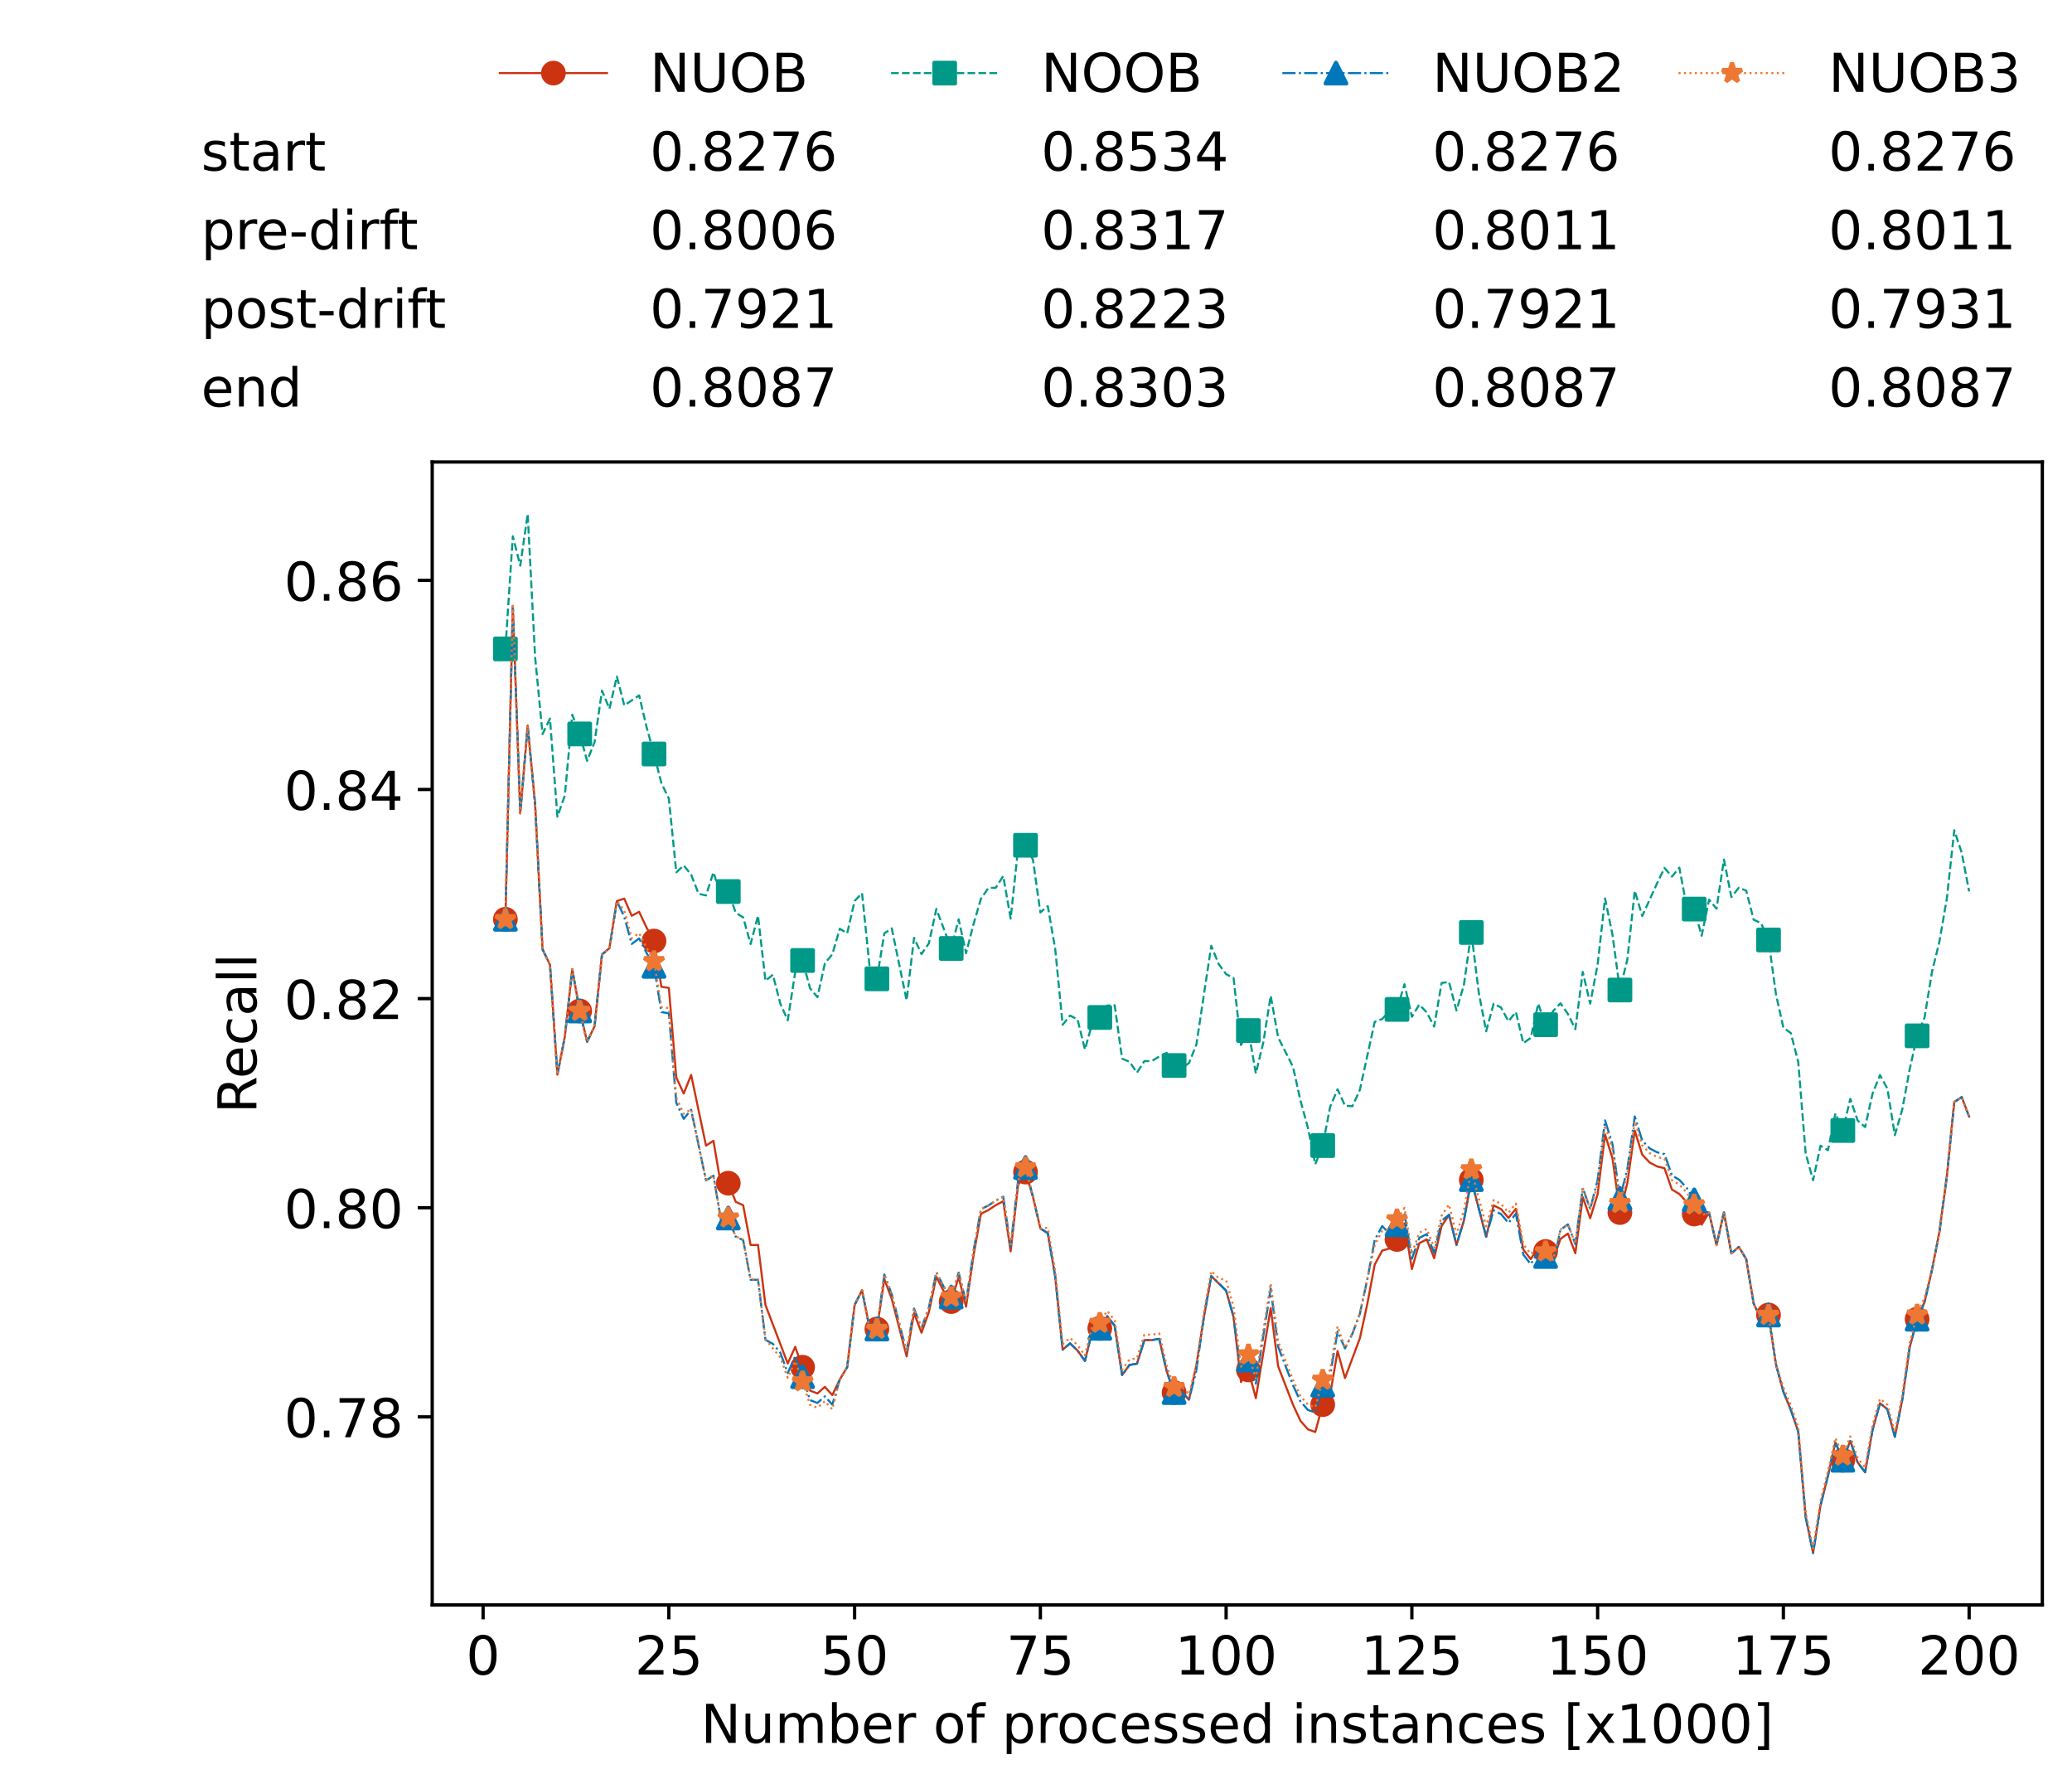 <?xml version="1.0" encoding="utf-8" standalone="no"?>
<!DOCTYPE svg PUBLIC "-//W3C//DTD SVG 1.1//EN"
  "http://www.w3.org/Graphics/SVG/1.1/DTD/svg11.dtd">
<!-- Created with matplotlib (https://matplotlib.org/) -->
<svg height="432.615pt" version="1.1" viewBox="0 0 502.65 432.615" width="502.65pt" xmlns="http://www.w3.org/2000/svg" xmlns:xlink="http://www.w3.org/1999/xlink">
 <defs>
  <style type="text/css">*{stroke-linecap:butt;stroke-linejoin:round;}</style>
 </defs>
 <g id="figure_1">
  <g id="patch_1">
   <path d="M 0 432.615 
L 502.65 432.615 
L 502.65 0 
L 0 0 
z
" style="fill:#ffffff;"/>
  </g>
  <g id="axes_1">
   <g id="patch_2">
    <path d="M 104.85 389.252 
L 495.45 389.252 
L 495.45 112.052 
L 104.85 112.052 
z
" style="fill:#ffffff;"/>
   </g>
   <g id="matplotlib.axis_1">
    <g id="xtick_1">
     <g id="line2d_1">
      <defs>
       <path d="M 0 0 
L 0 3.5 
" id="m21aaf22923" style="stroke:#000000;stroke-width:0.8;"/>
      </defs>
      <g>
       <use style="stroke:#000000;stroke-width:0.8;" x="117.197" xlink:href="#m21aaf22923" y="389.252"/>
      </g>
     </g>
     <g id="text_1">
      <!-- 0 -->
      <g transform="translate(113.061 406.13)scale(0.13 -0.13)">
       <defs>
        <path d="M 31.781 66.406 
Q 24.172 66.406 20.328 58.906 
Q 16.5 51.422 16.5 36.375 
Q 16.5 21.391 20.328 13.891 
Q 24.172 6.391 31.781 6.391 
Q 39.453 6.391 43.281 13.891 
Q 47.125 21.391 47.125 36.375 
Q 47.125 51.422 43.281 58.906 
Q 39.453 66.406 31.781 66.406 
z
M 31.781 74.219 
Q 44.047 74.219 50.516 64.516 
Q 56.984 54.828 56.984 36.375 
Q 56.984 17.969 50.516 8.266 
Q 44.047 -1.422 31.781 -1.422 
Q 19.531 -1.422 13.062 8.266 
Q 6.594 17.969 6.594 36.375 
Q 6.594 54.828 13.062 64.516 
Q 19.531 74.219 31.781 74.219 
z
" id="DejaVuSans-48"/>
       </defs>
       <use xlink:href="#DejaVuSans-48"/>
      </g>
     </g>
    </g>
    <g id="xtick_2">
     <g id="line2d_2">
      <g>
       <use style="stroke:#000000;stroke-width:0.8;" x="162.259" xlink:href="#m21aaf22923" y="389.252"/>
      </g>
     </g>
     <g id="text_2">
      <!-- 25 -->
      <g transform="translate(153.988 406.13)scale(0.13 -0.13)">
       <defs>
        <path d="M 19.188 8.297 
L 53.609 8.297 
L 53.609 0 
L 7.328 0 
L 7.328 8.297 
Q 12.938 14.109 22.625 23.891 
Q 32.328 33.688 34.812 36.531 
Q 39.547 41.844 41.422 45.531 
Q 43.312 49.219 43.312 52.781 
Q 43.312 58.594 39.234 62.25 
Q 35.156 65.922 28.609 65.922 
Q 23.969 65.922 18.812 64.312 
Q 13.672 62.703 7.812 59.422 
L 7.812 69.391 
Q 13.766 71.781 18.938 73 
Q 24.125 74.219 28.422 74.219 
Q 39.75 74.219 46.484 68.547 
Q 53.219 62.891 53.219 53.422 
Q 53.219 48.922 51.531 44.891 
Q 49.859 40.875 45.406 35.406 
Q 44.188 33.984 37.641 27.219 
Q 31.109 20.453 19.188 8.297 
z
" id="DejaVuSans-50"/>
        <path d="M 10.797 72.906 
L 49.516 72.906 
L 49.516 64.594 
L 19.828 64.594 
L 19.828 46.734 
Q 21.969 47.469 24.109 47.828 
Q 26.266 48.188 28.422 48.188 
Q 40.625 48.188 47.75 41.5 
Q 54.891 34.812 54.891 23.391 
Q 54.891 11.625 47.562 5.094 
Q 40.234 -1.422 26.906 -1.422 
Q 22.312 -1.422 17.547 -0.641 
Q 12.797 0.141 7.719 1.703 
L 7.719 11.625 
Q 12.109 9.234 16.797 8.062 
Q 21.484 6.891 26.703 6.891 
Q 35.156 6.891 40.078 11.328 
Q 45.016 15.766 45.016 23.391 
Q 45.016 31 40.078 35.438 
Q 35.156 39.891 26.703 39.891 
Q 22.75 39.891 18.812 39.016 
Q 14.891 38.141 10.797 36.281 
z
" id="DejaVuSans-53"/>
       </defs>
       <use xlink:href="#DejaVuSans-50"/>
       <use x="63.623" xlink:href="#DejaVuSans-53"/>
      </g>
     </g>
    </g>
    <g id="xtick_3">
     <g id="line2d_3">
      <g>
       <use style="stroke:#000000;stroke-width:0.8;" x="207.322" xlink:href="#m21aaf22923" y="389.252"/>
      </g>
     </g>
     <g id="text_3">
      <!-- 50 -->
      <g transform="translate(199.05 406.13)scale(0.13 -0.13)">
       <use xlink:href="#DejaVuSans-53"/>
       <use x="63.623" xlink:href="#DejaVuSans-48"/>
      </g>
     </g>
    </g>
    <g id="xtick_4">
     <g id="line2d_4">
      <g>
       <use style="stroke:#000000;stroke-width:0.8;" x="252.384" xlink:href="#m21aaf22923" y="389.252"/>
      </g>
     </g>
     <g id="text_4">
      <!-- 75 -->
      <g transform="translate(244.113 406.13)scale(0.13 -0.13)">
       <defs>
        <path d="M 8.203 72.906 
L 55.078 72.906 
L 55.078 68.703 
L 28.609 0 
L 18.312 0 
L 43.219 64.594 
L 8.203 64.594 
z
" id="DejaVuSans-55"/>
       </defs>
       <use xlink:href="#DejaVuSans-55"/>
       <use x="63.623" xlink:href="#DejaVuSans-53"/>
      </g>
     </g>
    </g>
    <g id="xtick_5">
     <g id="line2d_5">
      <g>
       <use style="stroke:#000000;stroke-width:0.8;" x="297.446" xlink:href="#m21aaf22923" y="389.252"/>
      </g>
     </g>
     <g id="text_5">
      <!-- 100 -->
      <g transform="translate(285.039 406.13)scale(0.13 -0.13)">
       <defs>
        <path d="M 12.406 8.297 
L 28.516 8.297 
L 28.516 63.922 
L 10.984 60.406 
L 10.984 69.391 
L 28.422 72.906 
L 38.281 72.906 
L 38.281 8.297 
L 54.391 8.297 
L 54.391 0 
L 12.406 0 
z
" id="DejaVuSans-49"/>
       </defs>
       <use xlink:href="#DejaVuSans-49"/>
       <use x="63.623" xlink:href="#DejaVuSans-48"/>
       <use x="127.246" xlink:href="#DejaVuSans-48"/>
      </g>
     </g>
    </g>
    <g id="xtick_6">
     <g id="line2d_6">
      <g>
       <use style="stroke:#000000;stroke-width:0.8;" x="342.509" xlink:href="#m21aaf22923" y="389.252"/>
      </g>
     </g>
     <g id="text_6">
      <!-- 125 -->
      <g transform="translate(330.102 406.13)scale(0.13 -0.13)">
       <use xlink:href="#DejaVuSans-49"/>
       <use x="63.623" xlink:href="#DejaVuSans-50"/>
       <use x="127.246" xlink:href="#DejaVuSans-53"/>
      </g>
     </g>
    </g>
    <g id="xtick_7">
     <g id="line2d_7">
      <g>
       <use style="stroke:#000000;stroke-width:0.8;" x="387.571" xlink:href="#m21aaf22923" y="389.252"/>
      </g>
     </g>
     <g id="text_7">
      <!-- 150 -->
      <g transform="translate(375.164 406.13)scale(0.13 -0.13)">
       <use xlink:href="#DejaVuSans-49"/>
       <use x="63.623" xlink:href="#DejaVuSans-53"/>
       <use x="127.246" xlink:href="#DejaVuSans-48"/>
      </g>
     </g>
    </g>
    <g id="xtick_8">
     <g id="line2d_8">
      <g>
       <use style="stroke:#000000;stroke-width:0.8;" x="432.633" xlink:href="#m21aaf22923" y="389.252"/>
      </g>
     </g>
     <g id="text_8">
      <!-- 175 -->
      <g transform="translate(420.226 406.13)scale(0.13 -0.13)">
       <use xlink:href="#DejaVuSans-49"/>
       <use x="63.623" xlink:href="#DejaVuSans-55"/>
       <use x="127.246" xlink:href="#DejaVuSans-53"/>
      </g>
     </g>
    </g>
    <g id="xtick_9">
     <g id="line2d_9">
      <g>
       <use style="stroke:#000000;stroke-width:0.8;" x="477.695" xlink:href="#m21aaf22923" y="389.252"/>
      </g>
     </g>
     <g id="text_9">
      <!-- 200 -->
      <g transform="translate(465.289 406.13)scale(0.13 -0.13)">
       <use xlink:href="#DejaVuSans-50"/>
       <use x="63.623" xlink:href="#DejaVuSans-48"/>
       <use x="127.246" xlink:href="#DejaVuSans-48"/>
      </g>
     </g>
    </g>
    <g id="text_10">
     <!-- Number of processed instances [x1000] -->
     <g transform="translate(170.025 422.711)scale(0.13 -0.13)">
      <defs>
       <path d="M 9.812 72.906 
L 23.094 72.906 
L 55.422 11.922 
L 55.422 72.906 
L 64.984 72.906 
L 64.984 0 
L 51.703 0 
L 19.391 60.984 
L 19.391 0 
L 9.812 0 
z
" id="DejaVuSans-78"/>
       <path d="M 8.5 21.578 
L 8.5 54.688 
L 17.484 54.688 
L 17.484 21.922 
Q 17.484 14.156 20.5 10.266 
Q 23.531 6.391 29.594 6.391 
Q 36.859 6.391 41.078 11.031 
Q 45.312 15.672 45.312 23.688 
L 45.312 54.688 
L 54.297 54.688 
L 54.297 0 
L 45.312 0 
L 45.312 8.406 
Q 42.047 3.422 37.719 1 
Q 33.406 -1.422 27.688 -1.422 
Q 18.266 -1.422 13.375 4.438 
Q 8.5 10.297 8.5 21.578 
z
M 31.109 56 
z
" id="DejaVuSans-117"/>
       <path d="M 52 44.188 
Q 55.375 50.25 60.062 53.125 
Q 64.75 56 71.094 56 
Q 79.641 56 84.281 50.016 
Q 88.922 44.047 88.922 33.016 
L 88.922 0 
L 79.891 0 
L 79.891 32.719 
Q 79.891 40.578 77.094 44.375 
Q 74.312 48.188 68.609 48.188 
Q 61.625 48.188 57.562 43.547 
Q 53.516 38.922 53.516 30.906 
L 53.516 0 
L 44.484 0 
L 44.484 32.719 
Q 44.484 40.625 41.703 44.406 
Q 38.922 48.188 33.109 48.188 
Q 26.219 48.188 22.156 43.531 
Q 18.109 38.875 18.109 30.906 
L 18.109 0 
L 9.078 0 
L 9.078 54.688 
L 18.109 54.688 
L 18.109 46.188 
Q 21.188 51.219 25.484 53.609 
Q 29.781 56 35.688 56 
Q 41.656 56 45.828 52.969 
Q 50 49.953 52 44.188 
z
" id="DejaVuSans-109"/>
       <path d="M 48.688 27.297 
Q 48.688 37.203 44.609 42.844 
Q 40.531 48.484 33.406 48.484 
Q 26.266 48.484 22.188 42.844 
Q 18.109 37.203 18.109 27.297 
Q 18.109 17.391 22.188 11.75 
Q 26.266 6.109 33.406 6.109 
Q 40.531 6.109 44.609 11.75 
Q 48.688 17.391 48.688 27.297 
z
M 18.109 46.391 
Q 20.953 51.266 25.266 53.625 
Q 29.594 56 35.594 56 
Q 45.562 56 51.781 48.094 
Q 58.016 40.188 58.016 27.297 
Q 58.016 14.406 51.781 6.484 
Q 45.562 -1.422 35.594 -1.422 
Q 29.594 -1.422 25.266 0.953 
Q 20.953 3.328 18.109 8.203 
L 18.109 0 
L 9.078 0 
L 9.078 75.984 
L 18.109 75.984 
z
" id="DejaVuSans-98"/>
       <path d="M 56.203 29.594 
L 56.203 25.203 
L 14.891 25.203 
Q 15.484 15.922 20.484 11.062 
Q 25.484 6.203 34.422 6.203 
Q 39.594 6.203 44.453 7.469 
Q 49.312 8.734 54.109 11.281 
L 54.109 2.781 
Q 49.266 0.734 44.188 -0.344 
Q 39.109 -1.422 33.891 -1.422 
Q 20.797 -1.422 13.156 6.188 
Q 5.516 13.812 5.516 26.812 
Q 5.516 40.234 12.766 48.109 
Q 20.016 56 32.328 56 
Q 43.359 56 49.781 48.891 
Q 56.203 41.797 56.203 29.594 
z
M 47.219 32.234 
Q 47.125 39.594 43.094 43.984 
Q 39.062 48.391 32.422 48.391 
Q 24.906 48.391 20.391 44.141 
Q 15.875 39.891 15.188 32.172 
z
" id="DejaVuSans-101"/>
       <path d="M 41.109 46.297 
Q 39.594 47.172 37.812 47.578 
Q 36.031 48 33.891 48 
Q 26.266 48 22.188 43.047 
Q 18.109 38.094 18.109 28.812 
L 18.109 0 
L 9.078 0 
L 9.078 54.688 
L 18.109 54.688 
L 18.109 46.188 
Q 20.953 51.172 25.484 53.578 
Q 30.031 56 36.531 56 
Q 37.453 56 38.578 55.875 
Q 39.703 55.766 41.062 55.516 
z
" id="DejaVuSans-114"/>
       <path id="DejaVuSans-32"/>
       <path d="M 30.609 48.391 
Q 23.391 48.391 19.188 42.75 
Q 14.984 37.109 14.984 27.297 
Q 14.984 17.484 19.156 11.844 
Q 23.344 6.203 30.609 6.203 
Q 37.797 6.203 41.984 11.859 
Q 46.188 17.531 46.188 27.297 
Q 46.188 37.016 41.984 42.703 
Q 37.797 48.391 30.609 48.391 
z
M 30.609 56 
Q 42.328 56 49.016 48.375 
Q 55.719 40.766 55.719 27.297 
Q 55.719 13.875 49.016 6.219 
Q 42.328 -1.422 30.609 -1.422 
Q 18.844 -1.422 12.172 6.219 
Q 5.516 13.875 5.516 27.297 
Q 5.516 40.766 12.172 48.375 
Q 18.844 56 30.609 56 
z
" id="DejaVuSans-111"/>
       <path d="M 37.109 75.984 
L 37.109 68.5 
L 28.516 68.5 
Q 23.688 68.5 21.797 66.547 
Q 19.922 64.594 19.922 59.516 
L 19.922 54.688 
L 34.719 54.688 
L 34.719 47.703 
L 19.922 47.703 
L 19.922 0 
L 10.891 0 
L 10.891 47.703 
L 2.297 47.703 
L 2.297 54.688 
L 10.891 54.688 
L 10.891 58.5 
Q 10.891 67.625 15.141 71.797 
Q 19.391 75.984 28.609 75.984 
z
" id="DejaVuSans-102"/>
       <path d="M 18.109 8.203 
L 18.109 -20.797 
L 9.078 -20.797 
L 9.078 54.688 
L 18.109 54.688 
L 18.109 46.391 
Q 20.953 51.266 25.266 53.625 
Q 29.594 56 35.594 56 
Q 45.562 56 51.781 48.094 
Q 58.016 40.188 58.016 27.297 
Q 58.016 14.406 51.781 6.484 
Q 45.562 -1.422 35.594 -1.422 
Q 29.594 -1.422 25.266 0.953 
Q 20.953 3.328 18.109 8.203 
z
M 48.688 27.297 
Q 48.688 37.203 44.609 42.844 
Q 40.531 48.484 33.406 48.484 
Q 26.266 48.484 22.188 42.844 
Q 18.109 37.203 18.109 27.297 
Q 18.109 17.391 22.188 11.75 
Q 26.266 6.109 33.406 6.109 
Q 40.531 6.109 44.609 11.75 
Q 48.688 17.391 48.688 27.297 
z
" id="DejaVuSans-112"/>
       <path d="M 48.781 52.594 
L 48.781 44.188 
Q 44.969 46.297 41.141 47.344 
Q 37.312 48.391 33.406 48.391 
Q 24.656 48.391 19.812 42.844 
Q 14.984 37.312 14.984 27.297 
Q 14.984 17.281 19.812 11.734 
Q 24.656 6.203 33.406 6.203 
Q 37.312 6.203 41.141 7.25 
Q 44.969 8.297 48.781 10.406 
L 48.781 2.094 
Q 45.016 0.344 40.984 -0.531 
Q 36.969 -1.422 32.422 -1.422 
Q 20.062 -1.422 12.781 6.344 
Q 5.516 14.109 5.516 27.297 
Q 5.516 40.672 12.859 48.328 
Q 20.219 56 33.016 56 
Q 37.156 56 41.109 55.141 
Q 45.062 54.297 48.781 52.594 
z
" id="DejaVuSans-99"/>
       <path d="M 44.281 53.078 
L 44.281 44.578 
Q 40.484 46.531 36.375 47.5 
Q 32.281 48.484 27.875 48.484 
Q 21.188 48.484 17.844 46.438 
Q 14.5 44.391 14.5 40.281 
Q 14.5 37.156 16.891 35.375 
Q 19.281 33.594 26.516 31.984 
L 29.594 31.297 
Q 39.156 29.25 43.188 25.516 
Q 47.219 21.781 47.219 15.094 
Q 47.219 7.469 41.188 3.016 
Q 35.156 -1.422 24.609 -1.422 
Q 20.219 -1.422 15.453 -0.562 
Q 10.688 0.297 5.422 2 
L 5.422 11.281 
Q 10.406 8.688 15.234 7.391 
Q 20.062 6.109 24.812 6.109 
Q 31.156 6.109 34.562 8.281 
Q 37.984 10.453 37.984 14.406 
Q 37.984 18.062 35.516 20.016 
Q 33.062 21.969 24.703 23.781 
L 21.578 24.516 
Q 13.234 26.266 9.516 29.906 
Q 5.812 33.547 5.812 39.891 
Q 5.812 47.609 11.281 51.797 
Q 16.75 56 26.812 56 
Q 31.781 56 36.172 55.266 
Q 40.578 54.547 44.281 53.078 
z
" id="DejaVuSans-115"/>
       <path d="M 45.406 46.391 
L 45.406 75.984 
L 54.391 75.984 
L 54.391 0 
L 45.406 0 
L 45.406 8.203 
Q 42.578 3.328 38.25 0.953 
Q 33.938 -1.422 27.875 -1.422 
Q 17.969 -1.422 11.734 6.484 
Q 5.516 14.406 5.516 27.297 
Q 5.516 40.188 11.734 48.094 
Q 17.969 56 27.875 56 
Q 33.938 56 38.25 53.625 
Q 42.578 51.266 45.406 46.391 
z
M 14.797 27.297 
Q 14.797 17.391 18.875 11.75 
Q 22.953 6.109 30.078 6.109 
Q 37.203 6.109 41.297 11.75 
Q 45.406 17.391 45.406 27.297 
Q 45.406 37.203 41.297 42.844 
Q 37.203 48.484 30.078 48.484 
Q 22.953 48.484 18.875 42.844 
Q 14.797 37.203 14.797 27.297 
z
" id="DejaVuSans-100"/>
       <path d="M 9.422 54.688 
L 18.406 54.688 
L 18.406 0 
L 9.422 0 
z
M 9.422 75.984 
L 18.406 75.984 
L 18.406 64.594 
L 9.422 64.594 
z
" id="DejaVuSans-105"/>
       <path d="M 54.891 33.016 
L 54.891 0 
L 45.906 0 
L 45.906 32.719 
Q 45.906 40.484 42.875 44.328 
Q 39.844 48.188 33.797 48.188 
Q 26.516 48.188 22.312 43.547 
Q 18.109 38.922 18.109 30.906 
L 18.109 0 
L 9.078 0 
L 9.078 54.688 
L 18.109 54.688 
L 18.109 46.188 
Q 21.344 51.125 25.703 53.562 
Q 30.078 56 35.797 56 
Q 45.219 56 50.047 50.172 
Q 54.891 44.344 54.891 33.016 
z
" id="DejaVuSans-110"/>
       <path d="M 18.312 70.219 
L 18.312 54.688 
L 36.812 54.688 
L 36.812 47.703 
L 18.312 47.703 
L 18.312 18.016 
Q 18.312 11.328 20.141 9.422 
Q 21.969 7.516 27.594 7.516 
L 36.812 7.516 
L 36.812 0 
L 27.594 0 
Q 17.188 0 13.234 3.875 
Q 9.281 7.766 9.281 18.016 
L 9.281 47.703 
L 2.688 47.703 
L 2.688 54.688 
L 9.281 54.688 
L 9.281 70.219 
z
" id="DejaVuSans-116"/>
       <path d="M 34.281 27.484 
Q 23.391 27.484 19.188 25 
Q 14.984 22.516 14.984 16.5 
Q 14.984 11.719 18.141 8.906 
Q 21.297 6.109 26.703 6.109 
Q 34.188 6.109 38.703 11.406 
Q 43.219 16.703 43.219 25.484 
L 43.219 27.484 
z
M 52.203 31.203 
L 52.203 0 
L 43.219 0 
L 43.219 8.297 
Q 40.141 3.328 35.547 0.953 
Q 30.953 -1.422 24.312 -1.422 
Q 15.922 -1.422 10.953 3.297 
Q 6 8.016 6 15.922 
Q 6 25.141 12.172 29.828 
Q 18.359 34.516 30.609 34.516 
L 43.219 34.516 
L 43.219 35.406 
Q 43.219 41.609 39.141 45 
Q 35.062 48.391 27.688 48.391 
Q 23 48.391 18.547 47.266 
Q 14.109 46.141 10.016 43.891 
L 10.016 52.203 
Q 14.938 54.109 19.578 55.047 
Q 24.219 56 28.609 56 
Q 40.484 56 46.344 49.844 
Q 52.203 43.703 52.203 31.203 
z
" id="DejaVuSans-97"/>
       <path d="M 8.594 75.984 
L 29.297 75.984 
L 29.297 69 
L 17.578 69 
L 17.578 -6.203 
L 29.297 -6.203 
L 29.297 -13.188 
L 8.594 -13.188 
z
" id="DejaVuSans-91"/>
       <path d="M 54.891 54.688 
L 35.109 28.078 
L 55.906 0 
L 45.312 0 
L 29.391 21.484 
L 13.484 0 
L 2.875 0 
L 24.125 28.609 
L 4.688 54.688 
L 15.281 54.688 
L 29.781 35.203 
L 44.281 54.688 
z
" id="DejaVuSans-120"/>
       <path d="M 30.422 75.984 
L 30.422 -13.188 
L 9.719 -13.188 
L 9.719 -6.203 
L 21.391 -6.203 
L 21.391 69 
L 9.719 69 
L 9.719 75.984 
z
" id="DejaVuSans-93"/>
      </defs>
      <use xlink:href="#DejaVuSans-78"/>
      <use x="74.805" xlink:href="#DejaVuSans-117"/>
      <use x="138.184" xlink:href="#DejaVuSans-109"/>
      <use x="235.596" xlink:href="#DejaVuSans-98"/>
      <use x="299.072" xlink:href="#DejaVuSans-101"/>
      <use x="360.596" xlink:href="#DejaVuSans-114"/>
      <use x="401.709" xlink:href="#DejaVuSans-32"/>
      <use x="433.496" xlink:href="#DejaVuSans-111"/>
      <use x="494.678" xlink:href="#DejaVuSans-102"/>
      <use x="529.883" xlink:href="#DejaVuSans-32"/>
      <use x="561.67" xlink:href="#DejaVuSans-112"/>
      <use x="625.146" xlink:href="#DejaVuSans-114"/>
      <use x="664.01" xlink:href="#DejaVuSans-111"/>
      <use x="725.191" xlink:href="#DejaVuSans-99"/>
      <use x="780.172" xlink:href="#DejaVuSans-101"/>
      <use x="841.695" xlink:href="#DejaVuSans-115"/>
      <use x="893.795" xlink:href="#DejaVuSans-115"/>
      <use x="945.895" xlink:href="#DejaVuSans-101"/>
      <use x="1007.418" xlink:href="#DejaVuSans-100"/>
      <use x="1070.895" xlink:href="#DejaVuSans-32"/>
      <use x="1102.682" xlink:href="#DejaVuSans-105"/>
      <use x="1130.465" xlink:href="#DejaVuSans-110"/>
      <use x="1193.844" xlink:href="#DejaVuSans-115"/>
      <use x="1245.943" xlink:href="#DejaVuSans-116"/>
      <use x="1285.152" xlink:href="#DejaVuSans-97"/>
      <use x="1346.432" xlink:href="#DejaVuSans-110"/>
      <use x="1409.811" xlink:href="#DejaVuSans-99"/>
      <use x="1464.791" xlink:href="#DejaVuSans-101"/>
      <use x="1526.314" xlink:href="#DejaVuSans-115"/>
      <use x="1578.414" xlink:href="#DejaVuSans-32"/>
      <use x="1610.201" xlink:href="#DejaVuSans-91"/>
      <use x="1649.215" xlink:href="#DejaVuSans-120"/>
      <use x="1708.395" xlink:href="#DejaVuSans-49"/>
      <use x="1772.018" xlink:href="#DejaVuSans-48"/>
      <use x="1835.641" xlink:href="#DejaVuSans-48"/>
      <use x="1899.264" xlink:href="#DejaVuSans-48"/>
      <use x="1962.887" xlink:href="#DejaVuSans-93"/>
     </g>
    </g>
   </g>
   <g id="matplotlib.axis_2">
    <g id="ytick_1">
     <g id="line2d_10">
      <defs>
       <path d="M 0 0 
L -3.5 0 
" id="m9704997bb8" style="stroke:#000000;stroke-width:0.8;"/>
      </defs>
      <g>
       <use style="stroke:#000000;stroke-width:0.8;" x="104.85" xlink:href="#m9704997bb8" y="343.639"/>
      </g>
     </g>
     <g id="text_11">
      <!-- 0.78 -->
      <g transform="translate(68.905 348.578)scale(0.13 -0.13)">
       <defs>
        <path d="M 10.688 12.406 
L 21 12.406 
L 21 0 
L 10.688 0 
z
" id="DejaVuSans-46"/>
        <path d="M 31.781 34.625 
Q 24.75 34.625 20.719 30.859 
Q 16.703 27.094 16.703 20.516 
Q 16.703 13.922 20.719 10.156 
Q 24.75 6.391 31.781 6.391 
Q 38.812 6.391 42.859 10.172 
Q 46.922 13.969 46.922 20.516 
Q 46.922 27.094 42.891 30.859 
Q 38.875 34.625 31.781 34.625 
z
M 21.922 38.812 
Q 15.578 40.375 12.031 44.719 
Q 8.5 49.078 8.5 55.328 
Q 8.5 64.062 14.719 69.141 
Q 20.953 74.219 31.781 74.219 
Q 42.672 74.219 48.875 69.141 
Q 55.078 64.062 55.078 55.328 
Q 55.078 49.078 51.531 44.719 
Q 48 40.375 41.703 38.812 
Q 48.828 37.156 52.797 32.312 
Q 56.781 27.484 56.781 20.516 
Q 56.781 9.906 50.312 4.234 
Q 43.844 -1.422 31.781 -1.422 
Q 19.734 -1.422 13.25 4.234 
Q 6.781 9.906 6.781 20.516 
Q 6.781 27.484 10.781 32.312 
Q 14.797 37.156 21.922 38.812 
z
M 18.312 54.391 
Q 18.312 48.734 21.844 45.562 
Q 25.391 42.391 31.781 42.391 
Q 38.141 42.391 41.719 45.562 
Q 45.312 48.734 45.312 54.391 
Q 45.312 60.062 41.719 63.234 
Q 38.141 66.406 31.781 66.406 
Q 25.391 66.406 21.844 63.234 
Q 18.312 60.062 18.312 54.391 
z
" id="DejaVuSans-56"/>
       </defs>
       <use xlink:href="#DejaVuSans-48"/>
       <use x="63.623" xlink:href="#DejaVuSans-46"/>
       <use x="95.41" xlink:href="#DejaVuSans-55"/>
       <use x="159.033" xlink:href="#DejaVuSans-56"/>
      </g>
     </g>
    </g>
    <g id="ytick_2">
     <g id="line2d_11">
      <g>
       <use style="stroke:#000000;stroke-width:0.8;" x="104.85" xlink:href="#m9704997bb8" y="292.919"/>
      </g>
     </g>
     <g id="text_12">
      <!-- 0.80 -->
      <g transform="translate(68.905 297.858)scale(0.13 -0.13)">
       <use xlink:href="#DejaVuSans-48"/>
       <use x="63.623" xlink:href="#DejaVuSans-46"/>
       <use x="95.41" xlink:href="#DejaVuSans-56"/>
       <use x="159.033" xlink:href="#DejaVuSans-48"/>
      </g>
     </g>
    </g>
    <g id="ytick_3">
     <g id="line2d_12">
      <g>
       <use style="stroke:#000000;stroke-width:0.8;" x="104.85" xlink:href="#m9704997bb8" y="242.199"/>
      </g>
     </g>
     <g id="text_13">
      <!-- 0.82 -->
      <g transform="translate(68.905 247.138)scale(0.13 -0.13)">
       <use xlink:href="#DejaVuSans-48"/>
       <use x="63.623" xlink:href="#DejaVuSans-46"/>
       <use x="95.41" xlink:href="#DejaVuSans-56"/>
       <use x="159.033" xlink:href="#DejaVuSans-50"/>
      </g>
     </g>
    </g>
    <g id="ytick_4">
     <g id="line2d_13">
      <g>
       <use style="stroke:#000000;stroke-width:0.8;" x="104.85" xlink:href="#m9704997bb8" y="191.479"/>
      </g>
     </g>
     <g id="text_14">
      <!-- 0.84 -->
      <g transform="translate(68.905 196.418)scale(0.13 -0.13)">
       <defs>
        <path d="M 37.797 64.312 
L 12.891 25.391 
L 37.797 25.391 
z
M 35.203 72.906 
L 47.609 72.906 
L 47.609 25.391 
L 58.016 25.391 
L 58.016 17.188 
L 47.609 17.188 
L 47.609 0 
L 37.797 0 
L 37.797 17.188 
L 4.891 17.188 
L 4.891 26.703 
z
" id="DejaVuSans-52"/>
       </defs>
       <use xlink:href="#DejaVuSans-48"/>
       <use x="63.623" xlink:href="#DejaVuSans-46"/>
       <use x="95.41" xlink:href="#DejaVuSans-56"/>
       <use x="159.033" xlink:href="#DejaVuSans-52"/>
      </g>
     </g>
    </g>
    <g id="ytick_5">
     <g id="line2d_14">
      <g>
       <use style="stroke:#000000;stroke-width:0.8;" x="104.85" xlink:href="#m9704997bb8" y="140.759"/>
      </g>
     </g>
     <g id="text_15">
      <!-- 0.86 -->
      <g transform="translate(68.905 145.698)scale(0.13 -0.13)">
       <defs>
        <path d="M 33.016 40.375 
Q 26.375 40.375 22.484 35.828 
Q 18.609 31.297 18.609 23.391 
Q 18.609 15.531 22.484 10.953 
Q 26.375 6.391 33.016 6.391 
Q 39.656 6.391 43.531 10.953 
Q 47.406 15.531 47.406 23.391 
Q 47.406 31.297 43.531 35.828 
Q 39.656 40.375 33.016 40.375 
z
M 52.594 71.297 
L 52.594 62.312 
Q 48.875 64.062 45.094 64.984 
Q 41.312 65.922 37.594 65.922 
Q 27.828 65.922 22.672 59.328 
Q 17.531 52.734 16.797 39.406 
Q 19.672 43.656 24.016 45.922 
Q 28.375 48.188 33.594 48.188 
Q 44.578 48.188 50.953 41.516 
Q 57.328 34.859 57.328 23.391 
Q 57.328 12.156 50.688 5.359 
Q 44.047 -1.422 33.016 -1.422 
Q 20.359 -1.422 13.672 8.266 
Q 6.984 17.969 6.984 36.375 
Q 6.984 53.656 15.188 63.938 
Q 23.391 74.219 37.203 74.219 
Q 40.922 74.219 44.703 73.484 
Q 48.484 72.75 52.594 71.297 
z
" id="DejaVuSans-54"/>
       </defs>
       <use xlink:href="#DejaVuSans-48"/>
       <use x="63.623" xlink:href="#DejaVuSans-46"/>
       <use x="95.41" xlink:href="#DejaVuSans-56"/>
       <use x="159.033" xlink:href="#DejaVuSans-54"/>
      </g>
     </g>
    </g>
    <g id="text_16">
     <!-- Recall -->
     <g transform="translate(62.201 270.044)rotate(-90)scale(0.13 -0.13)">
      <defs>
       <path d="M 44.391 34.188 
Q 47.562 33.109 50.562 29.594 
Q 53.562 26.078 56.594 19.922 
L 66.609 0 
L 56 0 
L 46.688 18.703 
Q 43.062 26.031 39.672 28.422 
Q 36.281 30.812 30.422 30.812 
L 19.672 30.812 
L 19.672 0 
L 9.812 0 
L 9.812 72.906 
L 32.078 72.906 
Q 44.578 72.906 50.734 67.672 
Q 56.891 62.453 56.891 51.906 
Q 56.891 45.016 53.688 40.469 
Q 50.484 35.938 44.391 34.188 
z
M 19.672 64.797 
L 19.672 38.922 
L 32.078 38.922 
Q 39.203 38.922 42.844 42.219 
Q 46.484 45.516 46.484 51.906 
Q 46.484 58.297 42.844 61.547 
Q 39.203 64.797 32.078 64.797 
z
" id="DejaVuSans-82"/>
       <path d="M 9.422 75.984 
L 18.406 75.984 
L 18.406 0 
L 9.422 0 
z
" id="DejaVuSans-108"/>
      </defs>
      <use xlink:href="#DejaVuSans-82"/>
      <use x="64.982" xlink:href="#DejaVuSans-101"/>
      <use x="126.506" xlink:href="#DejaVuSans-99"/>
      <use x="181.486" xlink:href="#DejaVuSans-97"/>
      <use x="242.766" xlink:href="#DejaVuSans-108"/>
      <use x="270.549" xlink:href="#DejaVuSans-108"/>
     </g>
    </g>
   </g>
   <g id="line2d_15"/>
   <g id="line2d_16"/>
   <g id="line2d_17"/>
   <g id="line2d_18"/>
   <g id="line2d_19"/>
   <g id="line2d_20">
    <path clip-path="url(#pdce21e7f9a)" d="M 122.605 222.96 
L 124.407 146.99 
L 126.21 197.258 
L 128.012 175.978 
L 129.815 195.049 
L 131.617 230.246 
L 133.419 233.97 
L 135.222 260.635 
L 137.024 251.44 
L 138.827 235.058 
L 140.629 245.195 
L 142.432 252.658 
L 144.234 248.918 
L 146.037 231.508 
L 147.839 229.966 
L 149.642 218.541 
L 151.444 217.944 
L 153.247 222.109 
L 155.049 221.142 
L 156.852 224.975 
L 158.654 228.234 
L 160.457 239.329 
L 162.259 239.602 
L 164.062 261.322 
L 165.864 265.218 
L 167.667 260.706 
L 171.272 277.849 
L 173.074 276.684 
L 174.877 287.27 
L 176.679 286.965 
L 178.482 291.489 
L 180.284 292.311 
L 182.087 301.943 
L 183.889 301.943 
L 185.692 316.491 
L 191.099 330.707 
L 192.902 326.659 
L 194.704 331.604 
L 196.507 337.27 
L 198.309 337.96 
L 200.112 336.356 
L 201.914 338.369 
L 203.717 334.585 
L 205.519 331.574 
L 207.322 316.515 
L 209.124 312.909 
L 210.927 322.036 
L 212.729 322.341 
L 214.532 310.212 
L 216.334 315.043 
L 219.939 328.954 
L 221.742 318.469 
L 223.544 323.223 
L 225.347 318.204 
L 227.149 309.642 
L 228.952 313.195 
L 230.754 315.671 
L 232.557 309.754 
L 234.359 316.91 
L 236.162 304.565 
L 237.964 294.396 
L 239.767 293.482 
L 241.569 292.296 
L 243.372 291.339 
L 245.174 303.504 
L 246.976 287.441 
L 248.779 284.261 
L 250.581 290.244 
L 252.384 297.947 
L 254.186 299.086 
L 255.989 309.647 
L 257.791 327.347 
L 259.594 325.799 
L 261.396 327.552 
L 263.199 330.073 
L 265.001 322.689 
L 266.804 322.168 
L 268.606 319.218 
L 270.409 321.545 
L 272.211 333.491 
L 274.014 331.047 
L 275.816 330.742 
L 277.619 325.019 
L 279.421 325.019 
L 281.224 324.71 
L 283.026 332.578 
L 284.829 337.746 
L 286.631 337.533 
L 288.434 339.491 
L 290.236 331.068 
L 292.039 319.561 
L 293.841 309.502 
L 297.446 313.047 
L 299.249 319.422 
L 301.051 335.192 
L 302.854 332.254 
L 304.656 339.108 
L 308.261 317.242 
L 310.064 331.366 
L 313.669 340.679 
L 315.471 344.58 
L 317.274 346.655 
L 319.076 347.312 
L 320.879 340.67 
L 322.681 338.249 
L 324.484 327.666 
L 326.286 334.227 
L 329.891 324.588 
L 331.694 316.266 
L 333.496 306.709 
L 335.299 303.318 
L 337.101 302.791 
L 338.904 300.606 
L 340.706 296.724 
L 342.509 307.788 
L 344.311 301.516 
L 346.114 300.592 
L 347.916 305.162 
L 349.719 297.37 
L 351.521 294.676 
L 353.324 301.957 
L 355.126 296.077 
L 356.928 286.176 
L 360.533 299.98 
L 362.336 292.344 
L 364.138 293.246 
L 365.941 295.39 
L 367.743 293.17 
L 369.546 303.079 
L 371.348 305.393 
L 373.151 302.491 
L 374.953 303.533 
L 376.756 305.573 
L 378.558 300.489 
L 380.361 299.177 
L 382.163 303.951 
L 383.966 290.343 
L 385.768 295.466 
L 387.571 289.626 
L 389.373 275.158 
L 391.176 280.941 
L 392.978 294.08 
L 394.781 286.948 
L 396.583 274.209 
L 398.386 280.044 
L 400.188 281.944 
L 401.991 282.896 
L 403.793 283.336 
L 405.596 288.505 
L 407.398 289.583 
L 409.201 291.565 
L 411.003 294.438 
L 412.806 297.025 
L 414.608 294.101 
L 416.411 301.988 
L 418.213 294.056 
L 420.016 303.993 
L 421.818 302.416 
L 423.621 305.39 
L 425.423 316.154 
L 427.226 319.945 
L 429.028 318.934 
L 430.831 330.921 
L 432.633 337.547 
L 434.436 341.94 
L 436.238 347.196 
L 438.041 367.945 
L 439.843 376.652 
L 441.646 365.107 
L 443.448 357.94 
L 445.251 349.816 
L 447.053 354.157 
L 448.856 349.479 
L 450.658 354.701 
L 452.461 357.068 
L 454.263 346.8 
L 456.066 340.331 
L 457.868 341.792 
L 459.671 348.47 
L 461.473 339.481 
L 463.276 326.786 
L 465.078 319.955 
L 466.881 315.798 
L 468.683 307.988 
L 470.485 298.787 
L 472.288 285.298 
L 474.09 267.284 
L 475.893 266.081 
L 477.695 270.81 
L 477.695 270.81 
" style="fill:none;stroke:#cc3311;stroke-linecap:square;stroke-width:0.5;"/>
    <defs>
     <path d="M 0 2.5 
C 0.663 2.5 1.299 2.237 1.768 1.768 
C 2.237 1.299 2.5 0.663 2.5 0 
C 2.5 -0.663 2.237 -1.299 1.768 -1.768 
C 1.299 -2.237 0.663 -2.5 0 -2.5 
C -0.663 -2.5 -1.299 -2.237 -1.768 -1.768 
C -2.237 -1.299 -2.5 -0.663 -2.5 0 
C -2.5 0.663 -2.237 1.299 -1.768 1.768 
C -1.299 2.237 -0.663 2.5 0 2.5 
z
" id="med97d79cbc" style="stroke:#cc3311;"/>
    </defs>
    <g clip-path="url(#pdce21e7f9a)">
     <use style="fill:#cc3311;stroke:#cc3311;" x="122.605" xlink:href="#med97d79cbc" y="222.96"/>
     <use style="fill:#cc3311;stroke:#cc3311;" x="140.629" xlink:href="#med97d79cbc" y="245.195"/>
     <use style="fill:#cc3311;stroke:#cc3311;" x="158.654" xlink:href="#med97d79cbc" y="228.234"/>
     <use style="fill:#cc3311;stroke:#cc3311;" x="176.679" xlink:href="#med97d79cbc" y="286.965"/>
     <use style="fill:#cc3311;stroke:#cc3311;" x="194.704" xlink:href="#med97d79cbc" y="331.604"/>
     <use style="fill:#cc3311;stroke:#cc3311;" x="212.729" xlink:href="#med97d79cbc" y="322.341"/>
     <use style="fill:#cc3311;stroke:#cc3311;" x="230.754" xlink:href="#med97d79cbc" y="315.671"/>
     <use style="fill:#cc3311;stroke:#cc3311;" x="248.779" xlink:href="#med97d79cbc" y="284.261"/>
     <use style="fill:#cc3311;stroke:#cc3311;" x="266.804" xlink:href="#med97d79cbc" y="322.168"/>
     <use style="fill:#cc3311;stroke:#cc3311;" x="284.829" xlink:href="#med97d79cbc" y="337.746"/>
     <use style="fill:#cc3311;stroke:#cc3311;" x="302.854" xlink:href="#med97d79cbc" y="332.254"/>
     <use style="fill:#cc3311;stroke:#cc3311;" x="320.879" xlink:href="#med97d79cbc" y="340.67"/>
     <use style="fill:#cc3311;stroke:#cc3311;" x="338.904" xlink:href="#med97d79cbc" y="300.606"/>
     <use style="fill:#cc3311;stroke:#cc3311;" x="356.928" xlink:href="#med97d79cbc" y="286.176"/>
     <use style="fill:#cc3311;stroke:#cc3311;" x="374.953" xlink:href="#med97d79cbc" y="303.533"/>
     <use style="fill:#cc3311;stroke:#cc3311;" x="392.978" xlink:href="#med97d79cbc" y="294.08"/>
     <use style="fill:#cc3311;stroke:#cc3311;" x="411.003" xlink:href="#med97d79cbc" y="294.438"/>
     <use style="fill:#cc3311;stroke:#cc3311;" x="429.028" xlink:href="#med97d79cbc" y="318.934"/>
     <use style="fill:#cc3311;stroke:#cc3311;" x="447.053" xlink:href="#med97d79cbc" y="354.157"/>
     <use style="fill:#cc3311;stroke:#cc3311;" x="465.078" xlink:href="#med97d79cbc" y="319.955"/>
    </g>
   </g>
   <g id="line2d_21"/>
   <g id="line2d_22"/>
   <g id="line2d_23"/>
   <g id="line2d_24"/>
   <g id="line2d_25">
    <path clip-path="url(#pdce21e7f9a)" d="M 122.605 157.374 
L 124.407 130.047 
L 126.21 137.194 
L 128.012 124.652 
L 129.815 159.384 
L 131.617 178.043 
L 133.419 174.285 
L 135.222 198.073 
L 137.024 192.925 
L 138.827 173.338 
L 140.629 178.002 
L 142.432 184.528 
L 144.234 179.995 
L 146.037 167.508 
L 147.839 171.891 
L 149.642 164.095 
L 151.444 171.088 
L 155.049 168.658 
L 156.852 176.334 
L 158.654 182.872 
L 160.457 189.967 
L 162.259 193.675 
L 164.062 211.577 
L 165.864 209.899 
L 167.667 212.13 
L 169.469 216.761 
L 171.272 217.182 
L 173.074 211.561 
L 174.877 217.045 
L 176.679 216.232 
L 178.482 221.37 
L 180.284 222.491 
L 182.087 228.953 
L 183.889 222.074 
L 185.692 237.877 
L 187.494 236.404 
L 189.297 243.411 
L 191.099 247.456 
L 192.902 235.849 
L 194.704 232.951 
L 196.507 239.683 
L 198.309 241.839 
L 200.112 233.648 
L 201.914 231.434 
L 203.717 225.257 
L 205.519 226.351 
L 207.322 218.518 
L 209.124 216.63 
L 210.927 234.144 
L 212.729 237.395 
L 214.532 226.369 
L 216.334 225.162 
L 219.939 242.618 
L 221.742 227.451 
L 223.544 231.389 
L 225.347 228.784 
L 227.149 220.457 
L 230.754 230.037 
L 232.557 222.958 
L 234.359 231.18 
L 236.162 224.155 
L 237.964 217.99 
L 239.767 215.379 
L 241.569 215.305 
L 243.372 212.459 
L 245.174 222.801 
L 246.976 205.775 
L 248.779 205.01 
L 250.581 208.502 
L 252.384 221.296 
L 254.186 219.769 
L 255.989 230.2 
L 257.791 248.54 
L 259.594 246.308 
L 261.396 247.235 
L 263.199 254.535 
L 265.001 248.082 
L 266.804 246.768 
L 268.606 243.867 
L 270.409 243.814 
L 272.211 256.761 
L 274.014 257.51 
L 275.816 260.163 
L 277.619 257.346 
L 279.421 257.346 
L 281.224 256.233 
L 283.026 255.349 
L 284.829 258.424 
L 286.631 259.064 
L 288.434 257.829 
L 290.236 253.327 
L 293.841 229.386 
L 295.644 233.836 
L 297.446 236.272 
L 299.249 237.19 
L 301.051 253.462 
L 302.854 249.948 
L 304.656 260.339 
L 306.459 252.88 
L 308.261 241.503 
L 310.064 251.599 
L 313.669 258.732 
L 315.471 266.869 
L 317.274 273.487 
L 319.076 282.374 
L 320.879 277.839 
L 322.681 268.436 
L 324.484 264.191 
L 326.286 268.19 
L 328.089 268.293 
L 329.891 264.326 
L 333.496 247.832 
L 335.299 247.151 
L 337.101 245.141 
L 338.904 244.812 
L 340.706 238.713 
L 342.509 246.607 
L 344.311 243.647 
L 346.114 245.545 
L 347.916 248.972 
L 349.719 238.405 
L 351.521 238.15 
L 353.324 245.076 
L 355.126 238.866 
L 356.928 226.15 
L 358.731 240.71 
L 360.533 250.13 
L 362.336 243.451 
L 364.138 244.354 
L 365.941 247.693 
L 367.743 245.444 
L 369.546 253.008 
L 371.348 251.724 
L 373.151 243.436 
L 374.953 248.527 
L 376.756 245.24 
L 378.558 243.327 
L 380.361 245.926 
L 382.163 249.608 
L 383.966 235.733 
L 385.768 243.418 
L 387.571 233.92 
L 389.373 217.891 
L 391.176 226.73 
L 392.978 240.112 
L 394.781 232.688 
L 396.583 216.041 
L 398.386 222.161 
L 401.991 214.236 
L 403.793 210.512 
L 405.596 212.604 
L 407.398 210.434 
L 409.201 220.087 
L 411.003 220.479 
L 412.806 226.948 
L 414.608 218.208 
L 416.411 220.38 
L 418.213 208.471 
L 420.016 217.572 
L 421.818 215.306 
L 423.621 216.013 
L 425.423 223.06 
L 427.226 223.903 
L 429.028 227.976 
L 430.831 241.11 
L 432.633 249.257 
L 434.436 250.547 
L 436.238 257.567 
L 438.041 279.757 
L 439.843 286.245 
L 441.646 277.869 
L 443.448 278.972 
L 445.251 270.046 
L 447.053 274.176 
L 448.856 266.513 
L 450.658 271.787 
L 452.461 273.344 
L 454.263 265.27 
L 456.066 260.741 
L 457.868 264.029 
L 459.671 275.312 
L 461.473 269.081 
L 463.276 259.335 
L 465.078 251.223 
L 466.881 246.759 
L 468.683 235.706 
L 470.485 228.393 
L 472.288 217.916 
L 474.09 201.368 
L 475.893 206.813 
L 477.695 216.202 
L 477.695 216.202 
" style="fill:none;stroke:#009988;stroke-dasharray:1.85,0.8;stroke-dashoffset:0;stroke-width:0.5;"/>
    <defs>
     <path d="M -2.5 2.5 
L 2.5 2.5 
L 2.5 -2.5 
L -2.5 -2.5 
z
" id="m511ce64877" style="stroke:#009988;stroke-linejoin:miter;"/>
    </defs>
    <g clip-path="url(#pdce21e7f9a)">
     <use style="fill:#009988;stroke:#009988;stroke-linejoin:miter;" x="122.605" xlink:href="#m511ce64877" y="157.374"/>
     <use style="fill:#009988;stroke:#009988;stroke-linejoin:miter;" x="140.629" xlink:href="#m511ce64877" y="178.002"/>
     <use style="fill:#009988;stroke:#009988;stroke-linejoin:miter;" x="158.654" xlink:href="#m511ce64877" y="182.872"/>
     <use style="fill:#009988;stroke:#009988;stroke-linejoin:miter;" x="176.679" xlink:href="#m511ce64877" y="216.232"/>
     <use style="fill:#009988;stroke:#009988;stroke-linejoin:miter;" x="194.704" xlink:href="#m511ce64877" y="232.951"/>
     <use style="fill:#009988;stroke:#009988;stroke-linejoin:miter;" x="212.729" xlink:href="#m511ce64877" y="237.395"/>
     <use style="fill:#009988;stroke:#009988;stroke-linejoin:miter;" x="230.754" xlink:href="#m511ce64877" y="230.037"/>
     <use style="fill:#009988;stroke:#009988;stroke-linejoin:miter;" x="248.779" xlink:href="#m511ce64877" y="205.01"/>
     <use style="fill:#009988;stroke:#009988;stroke-linejoin:miter;" x="266.804" xlink:href="#m511ce64877" y="246.768"/>
     <use style="fill:#009988;stroke:#009988;stroke-linejoin:miter;" x="284.829" xlink:href="#m511ce64877" y="258.424"/>
     <use style="fill:#009988;stroke:#009988;stroke-linejoin:miter;" x="302.854" xlink:href="#m511ce64877" y="249.948"/>
     <use style="fill:#009988;stroke:#009988;stroke-linejoin:miter;" x="320.879" xlink:href="#m511ce64877" y="277.839"/>
     <use style="fill:#009988;stroke:#009988;stroke-linejoin:miter;" x="338.904" xlink:href="#m511ce64877" y="244.812"/>
     <use style="fill:#009988;stroke:#009988;stroke-linejoin:miter;" x="356.928" xlink:href="#m511ce64877" y="226.15"/>
     <use style="fill:#009988;stroke:#009988;stroke-linejoin:miter;" x="374.953" xlink:href="#m511ce64877" y="248.527"/>
     <use style="fill:#009988;stroke:#009988;stroke-linejoin:miter;" x="392.978" xlink:href="#m511ce64877" y="240.112"/>
     <use style="fill:#009988;stroke:#009988;stroke-linejoin:miter;" x="411.003" xlink:href="#m511ce64877" y="220.479"/>
     <use style="fill:#009988;stroke:#009988;stroke-linejoin:miter;" x="429.028" xlink:href="#m511ce64877" y="227.976"/>
     <use style="fill:#009988;stroke:#009988;stroke-linejoin:miter;" x="447.053" xlink:href="#m511ce64877" y="274.176"/>
     <use style="fill:#009988;stroke:#009988;stroke-linejoin:miter;" x="465.078" xlink:href="#m511ce64877" y="251.223"/>
    </g>
   </g>
   <g id="line2d_26"/>
   <g id="line2d_27"/>
   <g id="line2d_28"/>
   <g id="line2d_29"/>
   <g id="line2d_30">
    <path clip-path="url(#pdce21e7f9a)" d="M 122.605 222.96 
L 124.407 146.99 
L 126.21 197.258 
L 128.012 175.978 
L 129.815 195.049 
L 131.617 230.246 
L 133.419 233.97 
L 135.222 260.635 
L 137.024 251.44 
L 138.827 235.058 
L 140.629 245.195 
L 142.432 252.658 
L 144.234 248.918 
L 146.037 231.508 
L 147.839 229.966 
L 149.642 218.541 
L 151.444 222.331 
L 153.247 228.936 
L 155.049 227.61 
L 156.852 231.12 
L 158.654 234.378 
L 160.457 245.473 
L 162.259 245.747 
L 164.062 267.466 
L 165.864 271.363 
L 167.667 269.156 
L 171.272 286.299 
L 173.074 285.134 
L 174.877 295.72 
L 176.679 295.415 
L 178.482 299.939 
L 180.284 300.761 
L 182.087 310.393 
L 183.889 310.393 
L 185.692 324.941 
L 187.494 325.93 
L 189.297 328.061 
L 191.099 333.012 
L 192.902 328.964 
L 194.704 333.909 
L 196.507 339.575 
L 198.309 340.265 
L 200.112 338.662 
L 201.914 340.675 
L 203.717 334.585 
L 205.519 331.574 
L 207.322 316.515 
L 209.124 312.909 
L 210.927 322.036 
L 212.729 322.341 
L 214.532 309.11 
L 216.334 313.94 
L 219.939 327.851 
L 221.742 317.366 
L 223.544 322.121 
L 225.347 317.101 
L 227.149 308.54 
L 228.952 312.092 
L 230.754 314.568 
L 232.557 308.651 
L 234.359 315.807 
L 236.162 303.462 
L 237.964 293.293 
L 239.767 292.38 
L 241.569 291.193 
L 243.372 290.236 
L 245.174 302.402 
L 246.976 286.338 
L 248.779 283.159 
L 250.581 290.244 
L 252.384 297.947 
L 254.186 299.086 
L 255.989 309.647 
L 257.791 327.347 
L 259.594 325.799 
L 261.396 327.552 
L 263.199 330.073 
L 265.001 322.689 
L 266.804 322.168 
L 268.606 319.218 
L 270.409 321.545 
L 272.211 333.491 
L 274.014 331.047 
L 275.816 330.742 
L 277.619 325.019 
L 279.421 325.019 
L 281.224 324.71 
L 283.026 332.578 
L 284.829 337.746 
L 286.631 337.533 
L 288.434 339.491 
L 290.236 332.265 
L 292.039 319.526 
L 293.841 309.468 
L 297.446 313.013 
L 299.249 319.387 
L 301.051 332.764 
L 302.854 329.827 
L 304.656 335.606 
L 308.261 312.533 
L 310.064 326.656 
L 313.669 335.969 
L 315.471 339.871 
L 317.274 341.946 
L 319.076 342.602 
L 320.879 335.961 
L 322.681 333.54 
L 324.484 322.956 
L 326.286 327.04 
L 328.089 323.45 
L 329.891 318.633 
L 331.694 310.31 
L 333.496 300.754 
L 335.299 297.362 
L 337.101 299.228 
L 338.904 297.043 
L 340.706 294.235 
L 342.509 305.299 
L 344.311 300.235 
L 346.114 299.312 
L 347.916 303.881 
L 349.719 296.089 
L 351.521 294.603 
L 353.324 301.884 
L 355.126 296.003 
L 356.928 286.103 
L 360.533 299.907 
L 362.336 293.551 
L 364.138 294.454 
L 365.941 296.598 
L 367.743 294.377 
L 369.546 304.287 
L 371.348 306.6 
L 373.151 303.698 
L 374.953 304.74 
L 376.756 306.78 
L 378.558 298.27 
L 380.361 296.957 
L 382.163 301.732 
L 383.966 288.124 
L 385.768 293.247 
L 387.571 286.199 
L 389.373 271.731 
L 391.176 277.514 
L 392.978 290.653 
L 394.781 283.521 
L 396.583 270.782 
L 398.386 276.617 
L 400.188 278.517 
L 401.991 279.469 
L 403.793 279.909 
L 405.596 285.078 
L 407.398 286.156 
L 409.201 288.138 
L 411.003 291.011 
L 412.806 293.598 
L 414.608 294.101 
L 416.411 301.988 
L 418.213 294.056 
L 420.016 303.993 
L 421.818 302.416 
L 423.621 305.39 
L 425.423 316.154 
L 427.226 319.945 
L 429.028 318.934 
L 430.831 330.921 
L 432.633 337.547 
L 434.436 341.94 
L 436.238 347.196 
L 438.041 367.945 
L 439.843 376.652 
L 441.646 365.107 
L 443.448 357.94 
L 445.251 349.816 
L 447.053 354.157 
L 448.856 349.479 
L 450.658 354.701 
L 452.461 357.068 
L 454.263 346.8 
L 456.066 340.331 
L 457.868 341.792 
L 459.671 348.47 
L 461.473 339.481 
L 463.276 326.786 
L 465.078 319.955 
L 466.881 315.798 
L 468.683 307.988 
L 470.485 298.787 
L 472.288 285.298 
L 474.09 267.284 
L 475.893 266.081 
L 477.695 270.81 
L 477.695 270.81 
" style="fill:none;stroke:#0077bb;stroke-dasharray:3.2,0.8,0.5,0.8;stroke-dashoffset:0;stroke-width:0.5;"/>
    <defs>
     <path d="M 0 -2.5 
L -2.5 2.5 
L 2.5 2.5 
z
" id="mf0f99a8841" style="stroke:#0077bb;stroke-linejoin:miter;"/>
    </defs>
    <g clip-path="url(#pdce21e7f9a)">
     <use style="fill:#0077bb;stroke:#0077bb;stroke-linejoin:miter;" x="122.605" xlink:href="#mf0f99a8841" y="222.96"/>
     <use style="fill:#0077bb;stroke:#0077bb;stroke-linejoin:miter;" x="140.629" xlink:href="#mf0f99a8841" y="245.195"/>
     <use style="fill:#0077bb;stroke:#0077bb;stroke-linejoin:miter;" x="158.654" xlink:href="#mf0f99a8841" y="234.378"/>
     <use style="fill:#0077bb;stroke:#0077bb;stroke-linejoin:miter;" x="176.679" xlink:href="#mf0f99a8841" y="295.415"/>
     <use style="fill:#0077bb;stroke:#0077bb;stroke-linejoin:miter;" x="194.704" xlink:href="#mf0f99a8841" y="333.909"/>
     <use style="fill:#0077bb;stroke:#0077bb;stroke-linejoin:miter;" x="212.729" xlink:href="#mf0f99a8841" y="322.341"/>
     <use style="fill:#0077bb;stroke:#0077bb;stroke-linejoin:miter;" x="230.754" xlink:href="#mf0f99a8841" y="314.568"/>
     <use style="fill:#0077bb;stroke:#0077bb;stroke-linejoin:miter;" x="248.779" xlink:href="#mf0f99a8841" y="283.159"/>
     <use style="fill:#0077bb;stroke:#0077bb;stroke-linejoin:miter;" x="266.804" xlink:href="#mf0f99a8841" y="322.168"/>
     <use style="fill:#0077bb;stroke:#0077bb;stroke-linejoin:miter;" x="284.829" xlink:href="#mf0f99a8841" y="337.746"/>
     <use style="fill:#0077bb;stroke:#0077bb;stroke-linejoin:miter;" x="302.854" xlink:href="#mf0f99a8841" y="329.827"/>
     <use style="fill:#0077bb;stroke:#0077bb;stroke-linejoin:miter;" x="320.879" xlink:href="#mf0f99a8841" y="335.961"/>
     <use style="fill:#0077bb;stroke:#0077bb;stroke-linejoin:miter;" x="338.904" xlink:href="#mf0f99a8841" y="297.043"/>
     <use style="fill:#0077bb;stroke:#0077bb;stroke-linejoin:miter;" x="356.928" xlink:href="#mf0f99a8841" y="286.103"/>
     <use style="fill:#0077bb;stroke:#0077bb;stroke-linejoin:miter;" x="374.953" xlink:href="#mf0f99a8841" y="304.74"/>
     <use style="fill:#0077bb;stroke:#0077bb;stroke-linejoin:miter;" x="392.978" xlink:href="#mf0f99a8841" y="290.653"/>
     <use style="fill:#0077bb;stroke:#0077bb;stroke-linejoin:miter;" x="411.003" xlink:href="#mf0f99a8841" y="291.011"/>
     <use style="fill:#0077bb;stroke:#0077bb;stroke-linejoin:miter;" x="429.028" xlink:href="#mf0f99a8841" y="318.934"/>
     <use style="fill:#0077bb;stroke:#0077bb;stroke-linejoin:miter;" x="447.053" xlink:href="#mf0f99a8841" y="354.157"/>
     <use style="fill:#0077bb;stroke:#0077bb;stroke-linejoin:miter;" x="465.078" xlink:href="#mf0f99a8841" y="319.955"/>
    </g>
   </g>
   <g id="line2d_31"/>
   <g id="line2d_32"/>
   <g id="line2d_33"/>
   <g id="line2d_34"/>
   <g id="line2d_35">
    <path clip-path="url(#pdce21e7f9a)" d="M 122.605 222.96 
L 124.407 146.99 
L 126.21 197.258 
L 128.012 175.978 
L 129.815 195.049 
L 131.617 230.246 
L 133.419 233.97 
L 135.222 260.635 
L 137.024 251.44 
L 138.827 235.058 
L 140.629 245.195 
L 142.432 252.658 
L 144.234 248.918 
L 146.037 231.508 
L 147.839 229.966 
L 149.642 218.541 
L 151.444 220.869 
L 153.247 227.555 
L 155.049 226.302 
L 156.852 229.876 
L 158.654 233.135 
L 160.457 244.23 
L 162.259 244.504 
L 164.062 266.223 
L 165.864 270.12 
L 167.667 269.065 
L 171.272 286.209 
L 173.074 285.044 
L 174.877 295.63 
L 176.679 295.325 
L 178.482 299.849 
L 180.284 300.671 
L 182.087 310.303 
L 183.889 310.303 
L 185.692 324.85 
L 189.297 329.213 
L 191.099 334.165 
L 192.902 330.117 
L 194.704 335.062 
L 196.507 340.728 
L 198.309 341.418 
L 200.112 339.815 
L 201.914 341.827 
L 203.717 334.585 
L 205.519 331.574 
L 207.322 316.515 
L 209.124 312.909 
L 210.927 322.036 
L 212.729 322.341 
L 214.532 309.11 
L 216.334 313.94 
L 219.939 327.851 
L 221.742 317.366 
L 223.544 322.121 
L 225.347 317.101 
L 227.149 308.54 
L 228.952 312.092 
L 230.754 314.568 
L 232.557 308.651 
L 234.359 315.807 
L 236.162 303.462 
L 237.964 293.293 
L 239.767 292.38 
L 241.569 291.193 
L 243.372 290.236 
L 245.174 302.402 
L 246.976 286.338 
L 248.779 283.159 
L 250.581 290.244 
L 252.384 297.947 
L 254.186 297.778 
L 255.989 308.34 
L 257.791 326.04 
L 259.594 324.492 
L 261.396 326.244 
L 263.199 328.766 
L 265.001 321.382 
L 266.804 320.86 
L 268.606 317.911 
L 270.409 320.238 
L 272.211 332.184 
L 274.014 329.739 
L 275.816 329.435 
L 277.619 323.711 
L 279.421 323.711 
L 281.224 323.402 
L 283.026 331.27 
L 284.829 336.439 
L 286.631 336.226 
L 288.434 338.184 
L 290.236 331.068 
L 292.039 318.33 
L 293.841 308.271 
L 295.644 309.99 
L 297.446 310.523 
L 299.249 316.897 
L 301.051 331.47 
L 302.854 328.533 
L 304.656 334.312 
L 308.261 311.239 
L 310.064 325.363 
L 313.669 334.675 
L 315.471 338.577 
L 317.274 340.652 
L 319.076 341.308 
L 320.879 334.667 
L 322.681 332.246 
L 324.484 321.662 
L 326.286 326.943 
L 328.089 323.353 
L 329.891 318.535 
L 333.496 301.95 
L 335.299 298.558 
L 337.101 297.96 
L 338.904 295.775 
L 340.706 292.967 
L 342.509 304.031 
L 344.311 298.967 
L 346.114 298.044 
L 347.916 302.613 
L 349.719 294.821 
L 351.521 292.127 
L 353.324 299.409 
L 355.126 293.528 
L 356.928 283.627 
L 360.533 297.431 
L 362.336 291.076 
L 364.138 291.978 
L 365.941 294.122 
L 367.743 291.902 
L 369.546 301.811 
L 371.348 304.125 
L 373.151 302.491 
L 374.953 303.533 
L 376.756 305.573 
L 378.558 298.204 
L 380.361 296.892 
L 382.163 301.667 
L 383.966 288.058 
L 385.768 293.182 
L 387.571 287.341 
L 389.373 272.873 
L 391.176 278.656 
L 392.978 291.795 
L 394.781 284.663 
L 396.583 271.924 
L 398.386 277.759 
L 400.188 279.659 
L 401.991 280.611 
L 403.793 281.051 
L 405.596 286.22 
L 407.398 287.298 
L 409.201 289.281 
L 411.003 292.153 
L 412.806 294.741 
L 414.608 294.101 
L 416.411 301.988 
L 418.213 294.056 
L 420.016 303.993 
L 421.818 302.416 
L 423.621 305.39 
L 425.423 316.154 
L 427.226 319.945 
L 429.028 318.934 
L 430.831 330.921 
L 432.633 336.454 
L 434.436 340.846 
L 436.238 346.103 
L 438.041 366.852 
L 439.843 375.559 
L 441.646 364.014 
L 443.448 356.847 
L 445.251 348.723 
L 447.053 353.064 
L 448.856 348.386 
L 450.658 353.608 
L 452.461 355.975 
L 454.263 345.707 
L 456.066 339.238 
L 457.868 340.699 
L 459.671 347.377 
L 461.473 338.388 
L 463.276 325.693 
L 465.078 318.862 
L 466.881 314.705 
L 468.683 307.988 
L 470.485 298.787 
L 472.288 285.298 
L 474.09 267.284 
L 475.893 266.081 
L 477.695 270.81 
L 477.695 270.81 
" style="fill:none;stroke:#ee7733;stroke-dasharray:0.5,0.825;stroke-dashoffset:0;stroke-width:0.5;"/>
    <defs>
     <path d="M 0 -2.5 
L -0.561 -0.773 
L -2.378 -0.773 
L -0.908 0.295 
L -1.469 2.023 
L -0 0.955 
L 1.469 2.023 
L 0.908 0.295 
L 2.378 -0.773 
L 0.561 -0.773 
z
" id="m40d0286744" style="stroke:#ee7733;stroke-linejoin:bevel;"/>
    </defs>
    <g clip-path="url(#pdce21e7f9a)">
     <use style="fill:#ee7733;stroke:#ee7733;stroke-linejoin:bevel;" x="122.605" xlink:href="#m40d0286744" y="222.96"/>
     <use style="fill:#ee7733;stroke:#ee7733;stroke-linejoin:bevel;" x="140.629" xlink:href="#m40d0286744" y="245.195"/>
     <use style="fill:#ee7733;stroke:#ee7733;stroke-linejoin:bevel;" x="158.654" xlink:href="#m40d0286744" y="233.135"/>
     <use style="fill:#ee7733;stroke:#ee7733;stroke-linejoin:bevel;" x="176.679" xlink:href="#m40d0286744" y="295.325"/>
     <use style="fill:#ee7733;stroke:#ee7733;stroke-linejoin:bevel;" x="194.704" xlink:href="#m40d0286744" y="335.062"/>
     <use style="fill:#ee7733;stroke:#ee7733;stroke-linejoin:bevel;" x="212.729" xlink:href="#m40d0286744" y="322.341"/>
     <use style="fill:#ee7733;stroke:#ee7733;stroke-linejoin:bevel;" x="230.754" xlink:href="#m40d0286744" y="314.568"/>
     <use style="fill:#ee7733;stroke:#ee7733;stroke-linejoin:bevel;" x="248.779" xlink:href="#m40d0286744" y="283.159"/>
     <use style="fill:#ee7733;stroke:#ee7733;stroke-linejoin:bevel;" x="266.804" xlink:href="#m40d0286744" y="320.86"/>
     <use style="fill:#ee7733;stroke:#ee7733;stroke-linejoin:bevel;" x="284.829" xlink:href="#m40d0286744" y="336.439"/>
     <use style="fill:#ee7733;stroke:#ee7733;stroke-linejoin:bevel;" x="302.854" xlink:href="#m40d0286744" y="328.533"/>
     <use style="fill:#ee7733;stroke:#ee7733;stroke-linejoin:bevel;" x="320.879" xlink:href="#m40d0286744" y="334.667"/>
     <use style="fill:#ee7733;stroke:#ee7733;stroke-linejoin:bevel;" x="338.904" xlink:href="#m40d0286744" y="295.775"/>
     <use style="fill:#ee7733;stroke:#ee7733;stroke-linejoin:bevel;" x="356.928" xlink:href="#m40d0286744" y="283.627"/>
     <use style="fill:#ee7733;stroke:#ee7733;stroke-linejoin:bevel;" x="374.953" xlink:href="#m40d0286744" y="303.533"/>
     <use style="fill:#ee7733;stroke:#ee7733;stroke-linejoin:bevel;" x="392.978" xlink:href="#m40d0286744" y="291.795"/>
     <use style="fill:#ee7733;stroke:#ee7733;stroke-linejoin:bevel;" x="411.003" xlink:href="#m40d0286744" y="292.153"/>
     <use style="fill:#ee7733;stroke:#ee7733;stroke-linejoin:bevel;" x="429.028" xlink:href="#m40d0286744" y="318.934"/>
     <use style="fill:#ee7733;stroke:#ee7733;stroke-linejoin:bevel;" x="447.053" xlink:href="#m40d0286744" y="353.064"/>
     <use style="fill:#ee7733;stroke:#ee7733;stroke-linejoin:bevel;" x="465.078" xlink:href="#m40d0286744" y="318.862"/>
    </g>
   </g>
   <g id="line2d_36"/>
   <g id="line2d_37"/>
   <g id="line2d_38"/>
   <g id="line2d_39"/>
   <g id="patch_3">
    <path d="M 104.85 389.252 
L 104.85 112.052 
" style="fill:none;stroke:#000000;stroke-linecap:square;stroke-linejoin:miter;stroke-width:0.8;"/>
   </g>
   <g id="patch_4">
    <path d="M 495.45 389.252 
L 495.45 112.052 
" style="fill:none;stroke:#000000;stroke-linecap:square;stroke-linejoin:miter;stroke-width:0.8;"/>
   </g>
   <g id="patch_5">
    <path d="M 104.85 389.252 
L 495.45 389.252 
" style="fill:none;stroke:#000000;stroke-linecap:square;stroke-linejoin:miter;stroke-width:0.8;"/>
   </g>
   <g id="patch_6">
    <path d="M 104.85 112.052 
L 495.45 112.052 
" style="fill:none;stroke:#000000;stroke-linecap:square;stroke-linejoin:miter;stroke-width:0.8;"/>
   </g>
   <g id="legend_1">
    <g id="line2d_40"/>
    <g id="line2d_41"/>
    <g id="text_17">
     <!--   -->
     <g transform="translate(48.8 22.278)scale(0.13 -0.13)">
      <use xlink:href="#DejaVuSans-32"/>
     </g>
    </g>
    <g id="line2d_42"/>
    <g id="line2d_43"/>
    <g id="text_18">
     <!-- start -->
     <g transform="translate(48.8 41.36)scale(0.13 -0.13)">
      <use xlink:href="#DejaVuSans-115"/>
      <use x="52.1" xlink:href="#DejaVuSans-116"/>
      <use x="91.309" xlink:href="#DejaVuSans-97"/>
      <use x="152.588" xlink:href="#DejaVuSans-114"/>
      <use x="193.701" xlink:href="#DejaVuSans-116"/>
     </g>
    </g>
    <g id="line2d_44"/>
    <g id="line2d_45"/>
    <g id="text_19">
     <!-- pre-dirft -->
     <g transform="translate(48.8 60.441)scale(0.13 -0.13)">
      <defs>
       <path d="M 4.891 31.391 
L 31.203 31.391 
L 31.203 23.391 
L 4.891 23.391 
z
" id="DejaVuSans-45"/>
      </defs>
      <use xlink:href="#DejaVuSans-112"/>
      <use x="63.477" xlink:href="#DejaVuSans-114"/>
      <use x="102.34" xlink:href="#DejaVuSans-101"/>
      <use x="163.863" xlink:href="#DejaVuSans-45"/>
      <use x="199.947" xlink:href="#DejaVuSans-100"/>
      <use x="263.424" xlink:href="#DejaVuSans-105"/>
      <use x="291.207" xlink:href="#DejaVuSans-114"/>
      <use x="332.32" xlink:href="#DejaVuSans-102"/>
      <use x="365.775" xlink:href="#DejaVuSans-116"/>
     </g>
    </g>
    <g id="line2d_46"/>
    <g id="line2d_47"/>
    <g id="text_20">
     <!-- post-drift -->
     <g transform="translate(48.8 79.523)scale(0.13 -0.13)">
      <use xlink:href="#DejaVuSans-112"/>
      <use x="63.477" xlink:href="#DejaVuSans-111"/>
      <use x="124.658" xlink:href="#DejaVuSans-115"/>
      <use x="176.758" xlink:href="#DejaVuSans-116"/>
      <use x="215.967" xlink:href="#DejaVuSans-45"/>
      <use x="252.051" xlink:href="#DejaVuSans-100"/>
      <use x="315.527" xlink:href="#DejaVuSans-114"/>
      <use x="356.641" xlink:href="#DejaVuSans-105"/>
      <use x="384.424" xlink:href="#DejaVuSans-102"/>
      <use x="417.879" xlink:href="#DejaVuSans-116"/>
     </g>
    </g>
    <g id="line2d_48"/>
    <g id="line2d_49"/>
    <g id="text_21">
     <!-- end -->
     <g transform="translate(48.8 98.604)scale(0.13 -0.13)">
      <use xlink:href="#DejaVuSans-101"/>
      <use x="61.523" xlink:href="#DejaVuSans-110"/>
      <use x="124.902" xlink:href="#DejaVuSans-100"/>
     </g>
    </g>
    <g id="line2d_50">
     <path d="M 121.252 17.728 
L 147.252 17.728 
" style="fill:none;stroke:#cc3311;stroke-linecap:square;stroke-width:0.5;"/>
    </g>
    <g id="line2d_51">
     <g>
      <use style="fill:#cc3311;stroke:#cc3311;" x="134.252" xlink:href="#med97d79cbc" y="17.728"/>
     </g>
    </g>
    <g id="text_22">
     <!-- NUOB -->
     <g transform="translate(157.652 22.278)scale(0.13 -0.13)">
      <defs>
       <path d="M 8.688 72.906 
L 18.609 72.906 
L 18.609 28.609 
Q 18.609 16.891 22.844 11.734 
Q 27.094 6.594 36.625 6.594 
Q 46.094 6.594 50.344 11.734 
Q 54.594 16.891 54.594 28.609 
L 54.594 72.906 
L 64.5 72.906 
L 64.5 27.391 
Q 64.5 13.141 57.438 5.859 
Q 50.391 -1.422 36.625 -1.422 
Q 22.797 -1.422 15.734 5.859 
Q 8.688 13.141 8.688 27.391 
z
" id="DejaVuSans-85"/>
       <path d="M 39.406 66.219 
Q 28.656 66.219 22.328 58.203 
Q 16.016 50.203 16.016 36.375 
Q 16.016 22.609 22.328 14.594 
Q 28.656 6.594 39.406 6.594 
Q 50.141 6.594 56.422 14.594 
Q 62.703 22.609 62.703 36.375 
Q 62.703 50.203 56.422 58.203 
Q 50.141 66.219 39.406 66.219 
z
M 39.406 74.219 
Q 54.734 74.219 63.906 63.938 
Q 73.094 53.656 73.094 36.375 
Q 73.094 19.141 63.906 8.859 
Q 54.734 -1.422 39.406 -1.422 
Q 24.031 -1.422 14.812 8.828 
Q 5.609 19.094 5.609 36.375 
Q 5.609 53.656 14.812 63.938 
Q 24.031 74.219 39.406 74.219 
z
" id="DejaVuSans-79"/>
       <path d="M 19.672 34.812 
L 19.672 8.109 
L 35.5 8.109 
Q 43.453 8.109 47.281 11.406 
Q 51.125 14.703 51.125 21.484 
Q 51.125 28.328 47.281 31.562 
Q 43.453 34.812 35.5 34.812 
z
M 19.672 64.797 
L 19.672 42.828 
L 34.281 42.828 
Q 41.5 42.828 45.031 45.531 
Q 48.578 48.25 48.578 53.812 
Q 48.578 59.328 45.031 62.062 
Q 41.5 64.797 34.281 64.797 
z
M 9.812 72.906 
L 35.016 72.906 
Q 46.297 72.906 52.391 68.219 
Q 58.5 63.531 58.5 54.891 
Q 58.5 48.188 55.375 44.234 
Q 52.25 40.281 46.188 39.312 
Q 53.469 37.75 57.5 32.781 
Q 61.531 27.828 61.531 20.406 
Q 61.531 10.641 54.891 5.312 
Q 48.25 0 35.984 0 
L 9.812 0 
z
" id="DejaVuSans-66"/>
      </defs>
      <use xlink:href="#DejaVuSans-78"/>
      <use x="74.805" xlink:href="#DejaVuSans-85"/>
      <use x="147.998" xlink:href="#DejaVuSans-79"/>
      <use x="226.709" xlink:href="#DejaVuSans-66"/>
     </g>
    </g>
    <g id="line2d_52"/>
    <g id="line2d_53"/>
    <g id="text_23">
     <!-- 0.8276 -->
     <g transform="translate(157.652 41.36)scale(0.13 -0.13)">
      <use xlink:href="#DejaVuSans-48"/>
      <use x="63.623" xlink:href="#DejaVuSans-46"/>
      <use x="95.41" xlink:href="#DejaVuSans-56"/>
      <use x="159.033" xlink:href="#DejaVuSans-50"/>
      <use x="222.656" xlink:href="#DejaVuSans-55"/>
      <use x="286.279" xlink:href="#DejaVuSans-54"/>
     </g>
    </g>
    <g id="line2d_54"/>
    <g id="line2d_55"/>
    <g id="text_24">
     <!-- 0.8006 -->
     <g transform="translate(157.652 60.441)scale(0.13 -0.13)">
      <use xlink:href="#DejaVuSans-48"/>
      <use x="63.623" xlink:href="#DejaVuSans-46"/>
      <use x="95.41" xlink:href="#DejaVuSans-56"/>
      <use x="159.033" xlink:href="#DejaVuSans-48"/>
      <use x="222.656" xlink:href="#DejaVuSans-48"/>
      <use x="286.279" xlink:href="#DejaVuSans-54"/>
     </g>
    </g>
    <g id="line2d_56"/>
    <g id="line2d_57"/>
    <g id="text_25">
     <!-- 0.7921 -->
     <g transform="translate(157.652 79.523)scale(0.13 -0.13)">
      <defs>
       <path d="M 10.984 1.516 
L 10.984 10.5 
Q 14.703 8.734 18.5 7.812 
Q 22.312 6.891 25.984 6.891 
Q 35.75 6.891 40.891 13.453 
Q 46.047 20.016 46.781 33.406 
Q 43.953 29.203 39.594 26.953 
Q 35.25 24.703 29.984 24.703 
Q 19.047 24.703 12.672 31.312 
Q 6.297 37.938 6.297 49.422 
Q 6.297 60.641 12.938 67.422 
Q 19.578 74.219 30.609 74.219 
Q 43.266 74.219 49.922 64.516 
Q 56.594 54.828 56.594 36.375 
Q 56.594 19.141 48.406 8.859 
Q 40.234 -1.422 26.422 -1.422 
Q 22.703 -1.422 18.891 -0.688 
Q 15.094 0.047 10.984 1.516 
z
M 30.609 32.422 
Q 37.25 32.422 41.125 36.953 
Q 45.016 41.5 45.016 49.422 
Q 45.016 57.281 41.125 61.844 
Q 37.25 66.406 30.609 66.406 
Q 23.969 66.406 20.094 61.844 
Q 16.219 57.281 16.219 49.422 
Q 16.219 41.5 20.094 36.953 
Q 23.969 32.422 30.609 32.422 
z
" id="DejaVuSans-57"/>
      </defs>
      <use xlink:href="#DejaVuSans-48"/>
      <use x="63.623" xlink:href="#DejaVuSans-46"/>
      <use x="95.41" xlink:href="#DejaVuSans-55"/>
      <use x="159.033" xlink:href="#DejaVuSans-57"/>
      <use x="222.656" xlink:href="#DejaVuSans-50"/>
      <use x="286.279" xlink:href="#DejaVuSans-49"/>
     </g>
    </g>
    <g id="line2d_58"/>
    <g id="line2d_59"/>
    <g id="text_26">
     <!-- 0.8087 -->
     <g transform="translate(157.652 98.604)scale(0.13 -0.13)">
      <use xlink:href="#DejaVuSans-48"/>
      <use x="63.623" xlink:href="#DejaVuSans-46"/>
      <use x="95.41" xlink:href="#DejaVuSans-56"/>
      <use x="159.033" xlink:href="#DejaVuSans-48"/>
      <use x="222.656" xlink:href="#DejaVuSans-56"/>
      <use x="286.279" xlink:href="#DejaVuSans-55"/>
     </g>
    </g>
    <g id="line2d_60">
     <path d="M 216.171 17.728 
L 242.171 17.728 
" style="fill:none;stroke:#009988;stroke-dasharray:1.85,0.8;stroke-dashoffset:0;stroke-width:0.5;"/>
    </g>
    <g id="line2d_61">
     <g>
      <use style="fill:#009988;stroke:#009988;stroke-linejoin:miter;" x="229.171" xlink:href="#m511ce64877" y="17.728"/>
     </g>
    </g>
    <g id="text_27">
     <!-- NOOB -->
     <g transform="translate(252.571 22.278)scale(0.13 -0.13)">
      <use xlink:href="#DejaVuSans-78"/>
      <use x="74.805" xlink:href="#DejaVuSans-79"/>
      <use x="153.516" xlink:href="#DejaVuSans-79"/>
      <use x="232.227" xlink:href="#DejaVuSans-66"/>
     </g>
    </g>
    <g id="line2d_62"/>
    <g id="line2d_63"/>
    <g id="text_28">
     <!-- 0.8534 -->
     <g transform="translate(252.571 41.36)scale(0.13 -0.13)">
      <defs>
       <path d="M 40.578 39.312 
Q 47.656 37.797 51.625 33 
Q 55.609 28.219 55.609 21.188 
Q 55.609 10.406 48.188 4.484 
Q 40.766 -1.422 27.094 -1.422 
Q 22.516 -1.422 17.656 -0.516 
Q 12.797 0.391 7.625 2.203 
L 7.625 11.719 
Q 11.719 9.328 16.594 8.109 
Q 21.484 6.891 26.812 6.891 
Q 36.078 6.891 40.938 10.547 
Q 45.797 14.203 45.797 21.188 
Q 45.797 27.641 41.281 31.266 
Q 36.766 34.906 28.719 34.906 
L 20.219 34.906 
L 20.219 43.016 
L 29.109 43.016 
Q 36.375 43.016 40.234 45.922 
Q 44.094 48.828 44.094 54.297 
Q 44.094 59.906 40.109 62.906 
Q 36.141 65.922 28.719 65.922 
Q 24.656 65.922 20.016 65.031 
Q 15.375 64.156 9.812 62.312 
L 9.812 71.094 
Q 15.438 72.656 20.344 73.438 
Q 25.25 74.219 29.594 74.219 
Q 40.828 74.219 47.359 69.109 
Q 53.906 64.016 53.906 55.328 
Q 53.906 49.266 50.438 45.094 
Q 46.969 40.922 40.578 39.312 
z
" id="DejaVuSans-51"/>
      </defs>
      <use xlink:href="#DejaVuSans-48"/>
      <use x="63.623" xlink:href="#DejaVuSans-46"/>
      <use x="95.41" xlink:href="#DejaVuSans-56"/>
      <use x="159.033" xlink:href="#DejaVuSans-53"/>
      <use x="222.656" xlink:href="#DejaVuSans-51"/>
      <use x="286.279" xlink:href="#DejaVuSans-52"/>
     </g>
    </g>
    <g id="line2d_64"/>
    <g id="line2d_65"/>
    <g id="text_29">
     <!-- 0.8317 -->
     <g transform="translate(252.571 60.441)scale(0.13 -0.13)">
      <use xlink:href="#DejaVuSans-48"/>
      <use x="63.623" xlink:href="#DejaVuSans-46"/>
      <use x="95.41" xlink:href="#DejaVuSans-56"/>
      <use x="159.033" xlink:href="#DejaVuSans-51"/>
      <use x="222.656" xlink:href="#DejaVuSans-49"/>
      <use x="286.279" xlink:href="#DejaVuSans-55"/>
     </g>
    </g>
    <g id="line2d_66"/>
    <g id="line2d_67"/>
    <g id="text_30">
     <!-- 0.8223 -->
     <g transform="translate(252.571 79.523)scale(0.13 -0.13)">
      <use xlink:href="#DejaVuSans-48"/>
      <use x="63.623" xlink:href="#DejaVuSans-46"/>
      <use x="95.41" xlink:href="#DejaVuSans-56"/>
      <use x="159.033" xlink:href="#DejaVuSans-50"/>
      <use x="222.656" xlink:href="#DejaVuSans-50"/>
      <use x="286.279" xlink:href="#DejaVuSans-51"/>
     </g>
    </g>
    <g id="line2d_68"/>
    <g id="line2d_69"/>
    <g id="text_31">
     <!-- 0.8303 -->
     <g transform="translate(252.571 98.604)scale(0.13 -0.13)">
      <use xlink:href="#DejaVuSans-48"/>
      <use x="63.623" xlink:href="#DejaVuSans-46"/>
      <use x="95.41" xlink:href="#DejaVuSans-56"/>
      <use x="159.033" xlink:href="#DejaVuSans-51"/>
      <use x="222.656" xlink:href="#DejaVuSans-48"/>
      <use x="286.279" xlink:href="#DejaVuSans-51"/>
     </g>
    </g>
    <g id="line2d_70">
     <path d="M 311.091 17.728 
L 337.091 17.728 
" style="fill:none;stroke:#0077bb;stroke-dasharray:3.2,0.8,0.5,0.8;stroke-dashoffset:0;stroke-width:0.5;"/>
    </g>
    <g id="line2d_71">
     <g>
      <use style="fill:#0077bb;stroke:#0077bb;stroke-linejoin:miter;" x="324.091" xlink:href="#mf0f99a8841" y="17.728"/>
     </g>
    </g>
    <g id="text_32">
     <!-- NUOB2 -->
     <g transform="translate(347.491 22.278)scale(0.13 -0.13)">
      <use xlink:href="#DejaVuSans-78"/>
      <use x="74.805" xlink:href="#DejaVuSans-85"/>
      <use x="147.998" xlink:href="#DejaVuSans-79"/>
      <use x="226.709" xlink:href="#DejaVuSans-66"/>
      <use x="295.312" xlink:href="#DejaVuSans-50"/>
     </g>
    </g>
    <g id="line2d_72"/>
    <g id="line2d_73"/>
    <g id="text_33">
     <!-- 0.8276 -->
     <g transform="translate(347.491 41.36)scale(0.13 -0.13)">
      <use xlink:href="#DejaVuSans-48"/>
      <use x="63.623" xlink:href="#DejaVuSans-46"/>
      <use x="95.41" xlink:href="#DejaVuSans-56"/>
      <use x="159.033" xlink:href="#DejaVuSans-50"/>
      <use x="222.656" xlink:href="#DejaVuSans-55"/>
      <use x="286.279" xlink:href="#DejaVuSans-54"/>
     </g>
    </g>
    <g id="line2d_74"/>
    <g id="line2d_75"/>
    <g id="text_34">
     <!-- 0.8011 -->
     <g transform="translate(347.491 60.441)scale(0.13 -0.13)">
      <use xlink:href="#DejaVuSans-48"/>
      <use x="63.623" xlink:href="#DejaVuSans-46"/>
      <use x="95.41" xlink:href="#DejaVuSans-56"/>
      <use x="159.033" xlink:href="#DejaVuSans-48"/>
      <use x="222.656" xlink:href="#DejaVuSans-49"/>
      <use x="286.279" xlink:href="#DejaVuSans-49"/>
     </g>
    </g>
    <g id="line2d_76"/>
    <g id="line2d_77"/>
    <g id="text_35">
     <!-- 0.7921 -->
     <g transform="translate(347.491 79.523)scale(0.13 -0.13)">
      <use xlink:href="#DejaVuSans-48"/>
      <use x="63.623" xlink:href="#DejaVuSans-46"/>
      <use x="95.41" xlink:href="#DejaVuSans-55"/>
      <use x="159.033" xlink:href="#DejaVuSans-57"/>
      <use x="222.656" xlink:href="#DejaVuSans-50"/>
      <use x="286.279" xlink:href="#DejaVuSans-49"/>
     </g>
    </g>
    <g id="line2d_78"/>
    <g id="line2d_79"/>
    <g id="text_36">
     <!-- 0.8087 -->
     <g transform="translate(347.491 98.604)scale(0.13 -0.13)">
      <use xlink:href="#DejaVuSans-48"/>
      <use x="63.623" xlink:href="#DejaVuSans-46"/>
      <use x="95.41" xlink:href="#DejaVuSans-56"/>
      <use x="159.033" xlink:href="#DejaVuSans-48"/>
      <use x="222.656" xlink:href="#DejaVuSans-56"/>
      <use x="286.279" xlink:href="#DejaVuSans-55"/>
     </g>
    </g>
    <g id="line2d_80">
     <path d="M 407.186 17.728 
L 433.186 17.728 
" style="fill:none;stroke:#ee7733;stroke-dasharray:0.5,0.825;stroke-dashoffset:0;stroke-width:0.5;"/>
    </g>
    <g id="line2d_81">
     <g>
      <use style="fill:#ee7733;stroke:#ee7733;stroke-linejoin:bevel;" x="420.186" xlink:href="#m40d0286744" y="17.728"/>
     </g>
    </g>
    <g id="text_37">
     <!-- NUOB3 -->
     <g transform="translate(443.586 22.278)scale(0.13 -0.13)">
      <use xlink:href="#DejaVuSans-78"/>
      <use x="74.805" xlink:href="#DejaVuSans-85"/>
      <use x="147.998" xlink:href="#DejaVuSans-79"/>
      <use x="226.709" xlink:href="#DejaVuSans-66"/>
      <use x="295.312" xlink:href="#DejaVuSans-51"/>
     </g>
    </g>
    <g id="line2d_82"/>
    <g id="line2d_83"/>
    <g id="text_38">
     <!-- 0.8276 -->
     <g transform="translate(443.586 41.36)scale(0.13 -0.13)">
      <use xlink:href="#DejaVuSans-48"/>
      <use x="63.623" xlink:href="#DejaVuSans-46"/>
      <use x="95.41" xlink:href="#DejaVuSans-56"/>
      <use x="159.033" xlink:href="#DejaVuSans-50"/>
      <use x="222.656" xlink:href="#DejaVuSans-55"/>
      <use x="286.279" xlink:href="#DejaVuSans-54"/>
     </g>
    </g>
    <g id="line2d_84"/>
    <g id="line2d_85"/>
    <g id="text_39">
     <!-- 0.8011 -->
     <g transform="translate(443.586 60.441)scale(0.13 -0.13)">
      <use xlink:href="#DejaVuSans-48"/>
      <use x="63.623" xlink:href="#DejaVuSans-46"/>
      <use x="95.41" xlink:href="#DejaVuSans-56"/>
      <use x="159.033" xlink:href="#DejaVuSans-48"/>
      <use x="222.656" xlink:href="#DejaVuSans-49"/>
      <use x="286.279" xlink:href="#DejaVuSans-49"/>
     </g>
    </g>
    <g id="line2d_86"/>
    <g id="line2d_87"/>
    <g id="text_40">
     <!-- 0.7931 -->
     <g transform="translate(443.586 79.523)scale(0.13 -0.13)">
      <use xlink:href="#DejaVuSans-48"/>
      <use x="63.623" xlink:href="#DejaVuSans-46"/>
      <use x="95.41" xlink:href="#DejaVuSans-55"/>
      <use x="159.033" xlink:href="#DejaVuSans-57"/>
      <use x="222.656" xlink:href="#DejaVuSans-51"/>
      <use x="286.279" xlink:href="#DejaVuSans-49"/>
     </g>
    </g>
    <g id="line2d_88"/>
    <g id="line2d_89"/>
    <g id="text_41">
     <!-- 0.8087 -->
     <g transform="translate(443.586 98.604)scale(0.13 -0.13)">
      <use xlink:href="#DejaVuSans-48"/>
      <use x="63.623" xlink:href="#DejaVuSans-46"/>
      <use x="95.41" xlink:href="#DejaVuSans-56"/>
      <use x="159.033" xlink:href="#DejaVuSans-48"/>
      <use x="222.656" xlink:href="#DejaVuSans-56"/>
      <use x="286.279" xlink:href="#DejaVuSans-55"/>
     </g>
    </g>
   </g>
  </g>
 </g>
 <defs>
  <clipPath id="pdce21e7f9a">
   <rect height="277.2" width="390.6" x="104.85" y="112.052"/>
  </clipPath>
 </defs>
</svg>
